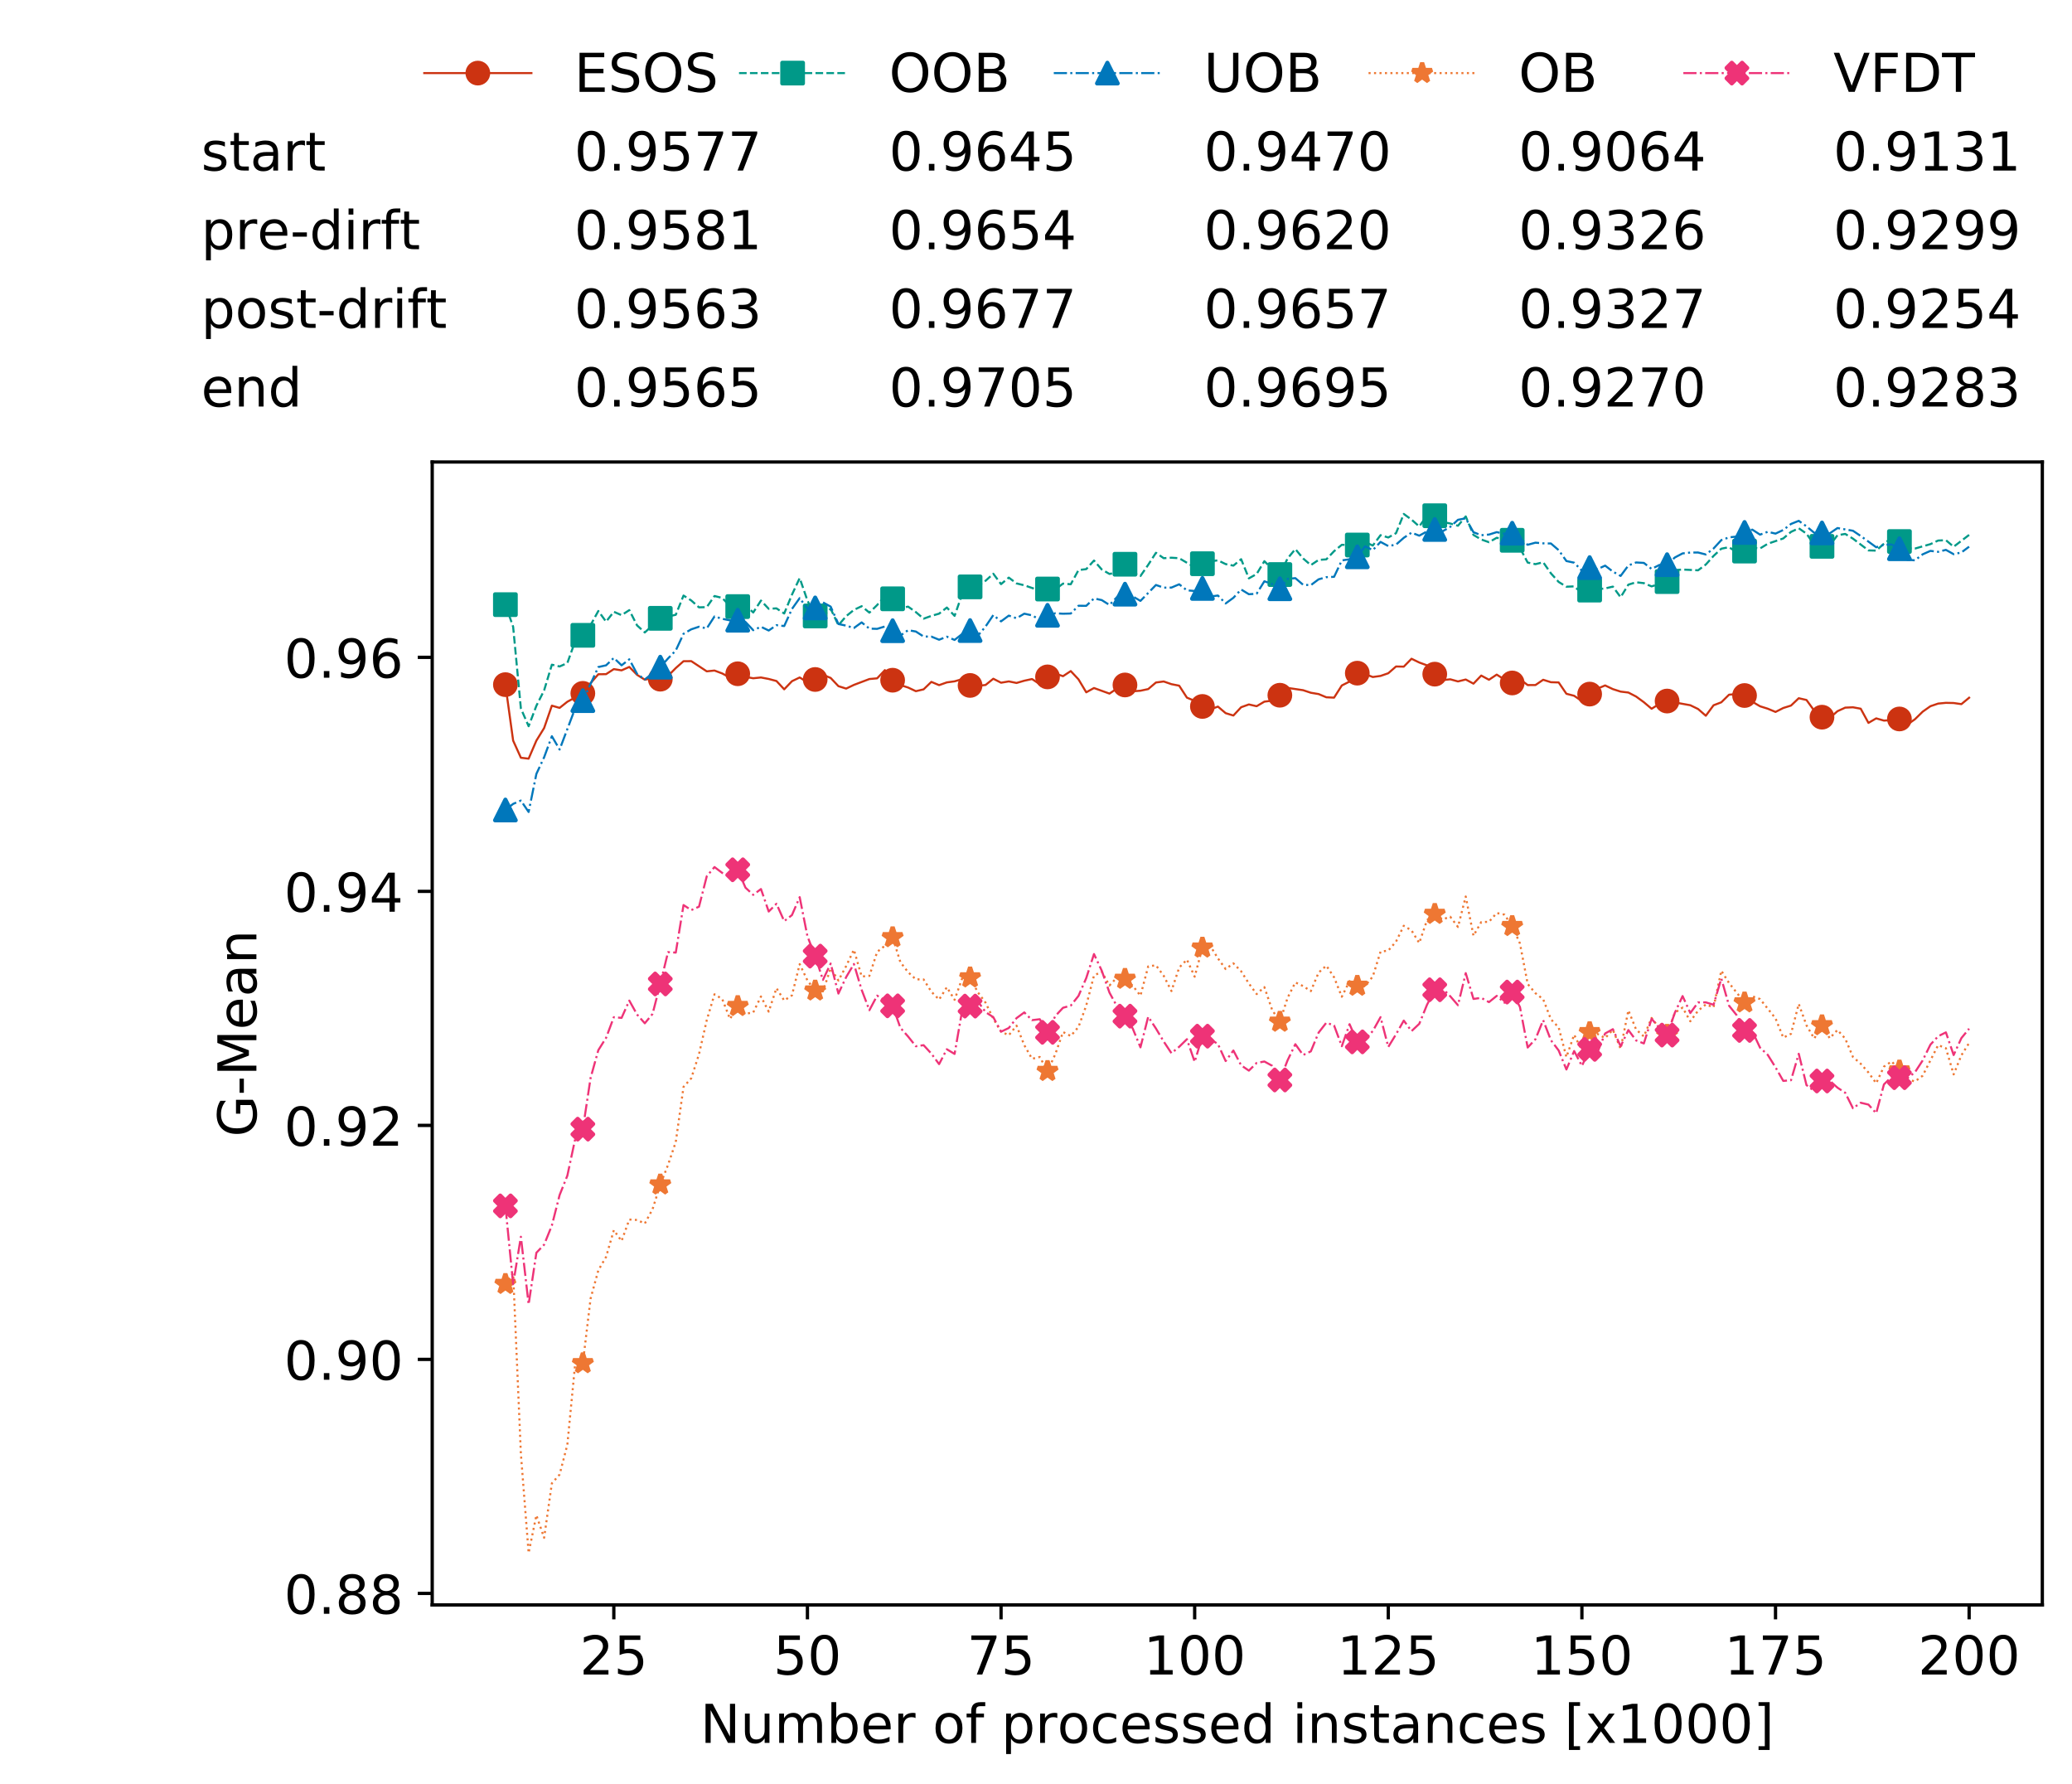<?xml version="1.0" encoding="utf-8" standalone="no"?>
<!DOCTYPE svg PUBLIC "-//W3C//DTD SVG 1.1//EN"
  "http://www.w3.org/Graphics/SVG/1.1/DTD/svg11.dtd">
<!-- Created with matplotlib (https://matplotlib.org/) -->
<svg height="432.615pt" version="1.1" viewBox="0 0 502.65 432.615" width="502.65pt" xmlns="http://www.w3.org/2000/svg" xmlns:xlink="http://www.w3.org/1999/xlink">
 <defs>
  <style type="text/css">
*{stroke-linecap:butt;stroke-linejoin:round;white-space:pre;}
  </style>
 </defs>
 <g id="figure_1">
  <g id="patch_1">
   <path d="M 0 432.615 
L 502.65 432.615 
L 502.65 0 
L 0 0 
z
" style="fill:#ffffff;"/>
  </g>
  <g id="axes_1">
   <g id="patch_2">
    <path d="M 104.85 389.252 
L 495.45 389.252 
L 495.45 112.052 
L 104.85 112.052 
z
" style="fill:#ffffff;"/>
   </g>
   <g id="matplotlib.axis_1">
    <g id="xtick_1">
     <g id="line2d_1">
      <defs>
       <path d="M 0 0 
L 0 3.5 
" id="m1f556ccc15" style="stroke:#000000;stroke-width:0.8;"/>
      </defs>
      <g>
       <use style="stroke:#000000;stroke-width:0.8;" x="148.908" xlink:href="#m1f556ccc15" y="389.252"/>
      </g>
     </g>
     <g id="text_1">
      <!-- 25 -->
      <defs>
       <path d="M 19.188 8.297 
L 53.609 8.297 
L 53.609 0 
L 7.328 0 
L 7.328 8.297 
Q 12.938 14.109 22.625 23.891 
Q 32.328 33.688 34.812 36.531 
Q 39.547 41.844 41.422 45.531 
Q 43.312 49.219 43.312 52.781 
Q 43.312 58.594 39.234 62.25 
Q 35.156 65.922 28.609 65.922 
Q 23.969 65.922 18.812 64.312 
Q 13.672 62.703 7.812 59.422 
L 7.812 69.391 
Q 13.766 71.781 18.938 73 
Q 24.125 74.219 28.422 74.219 
Q 39.75 74.219 46.484 68.547 
Q 53.219 62.891 53.219 53.422 
Q 53.219 48.922 51.531 44.891 
Q 49.859 40.875 45.406 35.406 
Q 44.188 33.984 37.641 27.219 
Q 31.109 20.453 19.188 8.297 
z
" id="DejaVuSans-50"/>
       <path d="M 10.797 72.906 
L 49.516 72.906 
L 49.516 64.594 
L 19.828 64.594 
L 19.828 46.734 
Q 21.969 47.469 24.109 47.828 
Q 26.266 48.188 28.422 48.188 
Q 40.625 48.188 47.75 41.5 
Q 54.891 34.812 54.891 23.391 
Q 54.891 11.625 47.562 5.094 
Q 40.234 -1.422 26.906 -1.422 
Q 22.312 -1.422 17.547 -0.641 
Q 12.797 0.141 7.719 1.703 
L 7.719 11.625 
Q 12.109 9.234 16.797 8.062 
Q 21.484 6.891 26.703 6.891 
Q 35.156 6.891 40.078 11.328 
Q 45.016 15.766 45.016 23.391 
Q 45.016 31 40.078 35.438 
Q 35.156 39.891 26.703 39.891 
Q 22.75 39.891 18.812 39.016 
Q 14.891 38.141 10.797 36.281 
z
" id="DejaVuSans-53"/>
      </defs>
      <g transform="translate(140.636 406.13)scale(0.13 -0.13)">
       <use xlink:href="#DejaVuSans-50"/>
       <use x="63.623" xlink:href="#DejaVuSans-53"/>
      </g>
     </g>
    </g>
    <g id="xtick_2">
     <g id="line2d_2">
      <g>
       <use style="stroke:#000000;stroke-width:0.8;" x="195.877" xlink:href="#m1f556ccc15" y="389.252"/>
      </g>
     </g>
     <g id="text_2">
      <!-- 50 -->
      <defs>
       <path d="M 31.781 66.406 
Q 24.172 66.406 20.328 58.906 
Q 16.5 51.422 16.5 36.375 
Q 16.5 21.391 20.328 13.891 
Q 24.172 6.391 31.781 6.391 
Q 39.453 6.391 43.281 13.891 
Q 47.125 21.391 47.125 36.375 
Q 47.125 51.422 43.281 58.906 
Q 39.453 66.406 31.781 66.406 
z
M 31.781 74.219 
Q 44.047 74.219 50.516 64.516 
Q 56.984 54.828 56.984 36.375 
Q 56.984 17.969 50.516 8.266 
Q 44.047 -1.422 31.781 -1.422 
Q 19.531 -1.422 13.062 8.266 
Q 6.594 17.969 6.594 36.375 
Q 6.594 54.828 13.062 64.516 
Q 19.531 74.219 31.781 74.219 
z
" id="DejaVuSans-48"/>
      </defs>
      <g transform="translate(187.606 406.13)scale(0.13 -0.13)">
       <use xlink:href="#DejaVuSans-53"/>
       <use x="63.623" xlink:href="#DejaVuSans-48"/>
      </g>
     </g>
    </g>
    <g id="xtick_3">
     <g id="line2d_3">
      <g>
       <use style="stroke:#000000;stroke-width:0.8;" x="242.847" xlink:href="#m1f556ccc15" y="389.252"/>
      </g>
     </g>
     <g id="text_3">
      <!-- 75 -->
      <defs>
       <path d="M 8.203 72.906 
L 55.078 72.906 
L 55.078 68.703 
L 28.609 0 
L 18.312 0 
L 43.219 64.594 
L 8.203 64.594 
z
" id="DejaVuSans-55"/>
      </defs>
      <g transform="translate(234.576 406.13)scale(0.13 -0.13)">
       <use xlink:href="#DejaVuSans-55"/>
       <use x="63.623" xlink:href="#DejaVuSans-53"/>
      </g>
     </g>
    </g>
    <g id="xtick_4">
     <g id="line2d_4">
      <g>
       <use style="stroke:#000000;stroke-width:0.8;" x="289.817" xlink:href="#m1f556ccc15" y="389.252"/>
      </g>
     </g>
     <g id="text_4">
      <!-- 100 -->
      <defs>
       <path d="M 12.406 8.297 
L 28.516 8.297 
L 28.516 63.922 
L 10.984 60.406 
L 10.984 69.391 
L 28.422 72.906 
L 38.281 72.906 
L 38.281 8.297 
L 54.391 8.297 
L 54.391 0 
L 12.406 0 
z
" id="DejaVuSans-49"/>
      </defs>
      <g transform="translate(277.41 406.13)scale(0.13 -0.13)">
       <use xlink:href="#DejaVuSans-49"/>
       <use x="63.623" xlink:href="#DejaVuSans-48"/>
       <use x="127.246" xlink:href="#DejaVuSans-48"/>
      </g>
     </g>
    </g>
    <g id="xtick_5">
     <g id="line2d_5">
      <g>
       <use style="stroke:#000000;stroke-width:0.8;" x="336.786" xlink:href="#m1f556ccc15" y="389.252"/>
      </g>
     </g>
     <g id="text_5">
      <!-- 125 -->
      <g transform="translate(324.379 406.13)scale(0.13 -0.13)">
       <use xlink:href="#DejaVuSans-49"/>
       <use x="63.623" xlink:href="#DejaVuSans-50"/>
       <use x="127.246" xlink:href="#DejaVuSans-53"/>
      </g>
     </g>
    </g>
    <g id="xtick_6">
     <g id="line2d_6">
      <g>
       <use style="stroke:#000000;stroke-width:0.8;" x="383.756" xlink:href="#m1f556ccc15" y="389.252"/>
      </g>
     </g>
     <g id="text_6">
      <!-- 150 -->
      <g transform="translate(371.349 406.13)scale(0.13 -0.13)">
       <use xlink:href="#DejaVuSans-49"/>
       <use x="63.623" xlink:href="#DejaVuSans-53"/>
       <use x="127.246" xlink:href="#DejaVuSans-48"/>
      </g>
     </g>
    </g>
    <g id="xtick_7">
     <g id="line2d_7">
      <g>
       <use style="stroke:#000000;stroke-width:0.8;" x="430.726" xlink:href="#m1f556ccc15" y="389.252"/>
      </g>
     </g>
     <g id="text_7">
      <!-- 175 -->
      <g transform="translate(418.319 406.13)scale(0.13 -0.13)">
       <use xlink:href="#DejaVuSans-49"/>
       <use x="63.623" xlink:href="#DejaVuSans-55"/>
       <use x="127.246" xlink:href="#DejaVuSans-53"/>
      </g>
     </g>
    </g>
    <g id="xtick_8">
     <g id="line2d_8">
      <g>
       <use style="stroke:#000000;stroke-width:0.8;" x="477.695" xlink:href="#m1f556ccc15" y="389.252"/>
      </g>
     </g>
     <g id="text_8">
      <!-- 200 -->
      <g transform="translate(465.289 406.13)scale(0.13 -0.13)">
       <use xlink:href="#DejaVuSans-50"/>
       <use x="63.623" xlink:href="#DejaVuSans-48"/>
       <use x="127.246" xlink:href="#DejaVuSans-48"/>
      </g>
     </g>
    </g>
    <g id="text_9">
     <!-- Number of processed instances [x1000] -->
     <defs>
      <path d="M 9.812 72.906 
L 23.094 72.906 
L 55.422 11.922 
L 55.422 72.906 
L 64.984 72.906 
L 64.984 0 
L 51.703 0 
L 19.391 60.984 
L 19.391 0 
L 9.812 0 
z
" id="DejaVuSans-78"/>
      <path d="M 8.5 21.578 
L 8.5 54.688 
L 17.484 54.688 
L 17.484 21.922 
Q 17.484 14.156 20.5 10.266 
Q 23.531 6.391 29.594 6.391 
Q 36.859 6.391 41.078 11.031 
Q 45.312 15.672 45.312 23.688 
L 45.312 54.688 
L 54.297 54.688 
L 54.297 0 
L 45.312 0 
L 45.312 8.406 
Q 42.047 3.422 37.719 1 
Q 33.406 -1.422 27.688 -1.422 
Q 18.266 -1.422 13.375 4.438 
Q 8.5 10.297 8.5 21.578 
z
M 31.109 56 
z
" id="DejaVuSans-117"/>
      <path d="M 52 44.188 
Q 55.375 50.25 60.062 53.125 
Q 64.75 56 71.094 56 
Q 79.641 56 84.281 50.016 
Q 88.922 44.047 88.922 33.016 
L 88.922 0 
L 79.891 0 
L 79.891 32.719 
Q 79.891 40.578 77.094 44.375 
Q 74.312 48.188 68.609 48.188 
Q 61.625 48.188 57.562 43.547 
Q 53.516 38.922 53.516 30.906 
L 53.516 0 
L 44.484 0 
L 44.484 32.719 
Q 44.484 40.625 41.703 44.406 
Q 38.922 48.188 33.109 48.188 
Q 26.219 48.188 22.156 43.531 
Q 18.109 38.875 18.109 30.906 
L 18.109 0 
L 9.078 0 
L 9.078 54.688 
L 18.109 54.688 
L 18.109 46.188 
Q 21.188 51.219 25.484 53.609 
Q 29.781 56 35.688 56 
Q 41.656 56 45.828 52.969 
Q 50 49.953 52 44.188 
z
" id="DejaVuSans-109"/>
      <path d="M 48.688 27.297 
Q 48.688 37.203 44.609 42.844 
Q 40.531 48.484 33.406 48.484 
Q 26.266 48.484 22.188 42.844 
Q 18.109 37.203 18.109 27.297 
Q 18.109 17.391 22.188 11.75 
Q 26.266 6.109 33.406 6.109 
Q 40.531 6.109 44.609 11.75 
Q 48.688 17.391 48.688 27.297 
z
M 18.109 46.391 
Q 20.953 51.266 25.266 53.625 
Q 29.594 56 35.594 56 
Q 45.562 56 51.781 48.094 
Q 58.016 40.188 58.016 27.297 
Q 58.016 14.406 51.781 6.484 
Q 45.562 -1.422 35.594 -1.422 
Q 29.594 -1.422 25.266 0.953 
Q 20.953 3.328 18.109 8.203 
L 18.109 0 
L 9.078 0 
L 9.078 75.984 
L 18.109 75.984 
z
" id="DejaVuSans-98"/>
      <path d="M 56.203 29.594 
L 56.203 25.203 
L 14.891 25.203 
Q 15.484 15.922 20.484 11.062 
Q 25.484 6.203 34.422 6.203 
Q 39.594 6.203 44.453 7.469 
Q 49.312 8.734 54.109 11.281 
L 54.109 2.781 
Q 49.266 0.734 44.188 -0.344 
Q 39.109 -1.422 33.891 -1.422 
Q 20.797 -1.422 13.156 6.188 
Q 5.516 13.812 5.516 26.812 
Q 5.516 40.234 12.766 48.109 
Q 20.016 56 32.328 56 
Q 43.359 56 49.781 48.891 
Q 56.203 41.797 56.203 29.594 
z
M 47.219 32.234 
Q 47.125 39.594 43.094 43.984 
Q 39.062 48.391 32.422 48.391 
Q 24.906 48.391 20.391 44.141 
Q 15.875 39.891 15.188 32.172 
z
" id="DejaVuSans-101"/>
      <path d="M 41.109 46.297 
Q 39.594 47.172 37.812 47.578 
Q 36.031 48 33.891 48 
Q 26.266 48 22.188 43.047 
Q 18.109 38.094 18.109 28.812 
L 18.109 0 
L 9.078 0 
L 9.078 54.688 
L 18.109 54.688 
L 18.109 46.188 
Q 20.953 51.172 25.484 53.578 
Q 30.031 56 36.531 56 
Q 37.453 56 38.578 55.875 
Q 39.703 55.766 41.062 55.516 
z
" id="DejaVuSans-114"/>
      <path id="DejaVuSans-32"/>
      <path d="M 30.609 48.391 
Q 23.391 48.391 19.188 42.75 
Q 14.984 37.109 14.984 27.297 
Q 14.984 17.484 19.156 11.844 
Q 23.344 6.203 30.609 6.203 
Q 37.797 6.203 41.984 11.859 
Q 46.188 17.531 46.188 27.297 
Q 46.188 37.016 41.984 42.703 
Q 37.797 48.391 30.609 48.391 
z
M 30.609 56 
Q 42.328 56 49.016 48.375 
Q 55.719 40.766 55.719 27.297 
Q 55.719 13.875 49.016 6.219 
Q 42.328 -1.422 30.609 -1.422 
Q 18.844 -1.422 12.172 6.219 
Q 5.516 13.875 5.516 27.297 
Q 5.516 40.766 12.172 48.375 
Q 18.844 56 30.609 56 
z
" id="DejaVuSans-111"/>
      <path d="M 37.109 75.984 
L 37.109 68.5 
L 28.516 68.5 
Q 23.688 68.5 21.797 66.547 
Q 19.922 64.594 19.922 59.516 
L 19.922 54.688 
L 34.719 54.688 
L 34.719 47.703 
L 19.922 47.703 
L 19.922 0 
L 10.891 0 
L 10.891 47.703 
L 2.297 47.703 
L 2.297 54.688 
L 10.891 54.688 
L 10.891 58.5 
Q 10.891 67.625 15.141 71.797 
Q 19.391 75.984 28.609 75.984 
z
" id="DejaVuSans-102"/>
      <path d="M 18.109 8.203 
L 18.109 -20.797 
L 9.078 -20.797 
L 9.078 54.688 
L 18.109 54.688 
L 18.109 46.391 
Q 20.953 51.266 25.266 53.625 
Q 29.594 56 35.594 56 
Q 45.562 56 51.781 48.094 
Q 58.016 40.188 58.016 27.297 
Q 58.016 14.406 51.781 6.484 
Q 45.562 -1.422 35.594 -1.422 
Q 29.594 -1.422 25.266 0.953 
Q 20.953 3.328 18.109 8.203 
z
M 48.688 27.297 
Q 48.688 37.203 44.609 42.844 
Q 40.531 48.484 33.406 48.484 
Q 26.266 48.484 22.188 42.844 
Q 18.109 37.203 18.109 27.297 
Q 18.109 17.391 22.188 11.75 
Q 26.266 6.109 33.406 6.109 
Q 40.531 6.109 44.609 11.75 
Q 48.688 17.391 48.688 27.297 
z
" id="DejaVuSans-112"/>
      <path d="M 48.781 52.594 
L 48.781 44.188 
Q 44.969 46.297 41.141 47.344 
Q 37.312 48.391 33.406 48.391 
Q 24.656 48.391 19.812 42.844 
Q 14.984 37.312 14.984 27.297 
Q 14.984 17.281 19.812 11.734 
Q 24.656 6.203 33.406 6.203 
Q 37.312 6.203 41.141 7.25 
Q 44.969 8.297 48.781 10.406 
L 48.781 2.094 
Q 45.016 0.344 40.984 -0.531 
Q 36.969 -1.422 32.422 -1.422 
Q 20.062 -1.422 12.781 6.344 
Q 5.516 14.109 5.516 27.297 
Q 5.516 40.672 12.859 48.328 
Q 20.219 56 33.016 56 
Q 37.156 56 41.109 55.141 
Q 45.062 54.297 48.781 52.594 
z
" id="DejaVuSans-99"/>
      <path d="M 44.281 53.078 
L 44.281 44.578 
Q 40.484 46.531 36.375 47.5 
Q 32.281 48.484 27.875 48.484 
Q 21.188 48.484 17.844 46.438 
Q 14.5 44.391 14.5 40.281 
Q 14.5 37.156 16.891 35.375 
Q 19.281 33.594 26.516 31.984 
L 29.594 31.297 
Q 39.156 29.25 43.188 25.516 
Q 47.219 21.781 47.219 15.094 
Q 47.219 7.469 41.188 3.016 
Q 35.156 -1.422 24.609 -1.422 
Q 20.219 -1.422 15.453 -0.562 
Q 10.688 0.297 5.422 2 
L 5.422 11.281 
Q 10.406 8.688 15.234 7.391 
Q 20.062 6.109 24.812 6.109 
Q 31.156 6.109 34.562 8.281 
Q 37.984 10.453 37.984 14.406 
Q 37.984 18.062 35.516 20.016 
Q 33.062 21.969 24.703 23.781 
L 21.578 24.516 
Q 13.234 26.266 9.516 29.906 
Q 5.812 33.547 5.812 39.891 
Q 5.812 47.609 11.281 51.797 
Q 16.75 56 26.812 56 
Q 31.781 56 36.172 55.266 
Q 40.578 54.547 44.281 53.078 
z
" id="DejaVuSans-115"/>
      <path d="M 45.406 46.391 
L 45.406 75.984 
L 54.391 75.984 
L 54.391 0 
L 45.406 0 
L 45.406 8.203 
Q 42.578 3.328 38.25 0.953 
Q 33.938 -1.422 27.875 -1.422 
Q 17.969 -1.422 11.734 6.484 
Q 5.516 14.406 5.516 27.297 
Q 5.516 40.188 11.734 48.094 
Q 17.969 56 27.875 56 
Q 33.938 56 38.25 53.625 
Q 42.578 51.266 45.406 46.391 
z
M 14.797 27.297 
Q 14.797 17.391 18.875 11.75 
Q 22.953 6.109 30.078 6.109 
Q 37.203 6.109 41.297 11.75 
Q 45.406 17.391 45.406 27.297 
Q 45.406 37.203 41.297 42.844 
Q 37.203 48.484 30.078 48.484 
Q 22.953 48.484 18.875 42.844 
Q 14.797 37.203 14.797 27.297 
z
" id="DejaVuSans-100"/>
      <path d="M 9.422 54.688 
L 18.406 54.688 
L 18.406 0 
L 9.422 0 
z
M 9.422 75.984 
L 18.406 75.984 
L 18.406 64.594 
L 9.422 64.594 
z
" id="DejaVuSans-105"/>
      <path d="M 54.891 33.016 
L 54.891 0 
L 45.906 0 
L 45.906 32.719 
Q 45.906 40.484 42.875 44.328 
Q 39.844 48.188 33.797 48.188 
Q 26.516 48.188 22.312 43.547 
Q 18.109 38.922 18.109 30.906 
L 18.109 0 
L 9.078 0 
L 9.078 54.688 
L 18.109 54.688 
L 18.109 46.188 
Q 21.344 51.125 25.703 53.562 
Q 30.078 56 35.797 56 
Q 45.219 56 50.047 50.172 
Q 54.891 44.344 54.891 33.016 
z
" id="DejaVuSans-110"/>
      <path d="M 18.312 70.219 
L 18.312 54.688 
L 36.812 54.688 
L 36.812 47.703 
L 18.312 47.703 
L 18.312 18.016 
Q 18.312 11.328 20.141 9.422 
Q 21.969 7.516 27.594 7.516 
L 36.812 7.516 
L 36.812 0 
L 27.594 0 
Q 17.188 0 13.234 3.875 
Q 9.281 7.766 9.281 18.016 
L 9.281 47.703 
L 2.688 47.703 
L 2.688 54.688 
L 9.281 54.688 
L 9.281 70.219 
z
" id="DejaVuSans-116"/>
      <path d="M 34.281 27.484 
Q 23.391 27.484 19.188 25 
Q 14.984 22.516 14.984 16.5 
Q 14.984 11.719 18.141 8.906 
Q 21.297 6.109 26.703 6.109 
Q 34.188 6.109 38.703 11.406 
Q 43.219 16.703 43.219 25.484 
L 43.219 27.484 
z
M 52.203 31.203 
L 52.203 0 
L 43.219 0 
L 43.219 8.297 
Q 40.141 3.328 35.547 0.953 
Q 30.953 -1.422 24.312 -1.422 
Q 15.922 -1.422 10.953 3.297 
Q 6 8.016 6 15.922 
Q 6 25.141 12.172 29.828 
Q 18.359 34.516 30.609 34.516 
L 43.219 34.516 
L 43.219 35.406 
Q 43.219 41.609 39.141 45 
Q 35.062 48.391 27.688 48.391 
Q 23 48.391 18.547 47.266 
Q 14.109 46.141 10.016 43.891 
L 10.016 52.203 
Q 14.938 54.109 19.578 55.047 
Q 24.219 56 28.609 56 
Q 40.484 56 46.344 49.844 
Q 52.203 43.703 52.203 31.203 
z
" id="DejaVuSans-97"/>
      <path d="M 8.594 75.984 
L 29.297 75.984 
L 29.297 69 
L 17.578 69 
L 17.578 -6.203 
L 29.297 -6.203 
L 29.297 -13.188 
L 8.594 -13.188 
z
" id="DejaVuSans-91"/>
      <path d="M 54.891 54.688 
L 35.109 28.078 
L 55.906 0 
L 45.312 0 
L 29.391 21.484 
L 13.484 0 
L 2.875 0 
L 24.125 28.609 
L 4.688 54.688 
L 15.281 54.688 
L 29.781 35.203 
L 44.281 54.688 
z
" id="DejaVuSans-120"/>
      <path d="M 30.422 75.984 
L 30.422 -13.188 
L 9.719 -13.188 
L 9.719 -6.203 
L 21.391 -6.203 
L 21.391 69 
L 9.719 69 
L 9.719 75.984 
z
" id="DejaVuSans-93"/>
     </defs>
     <g transform="translate(169.881 422.711)scale(0.13 -0.13)">
      <use xlink:href="#DejaVuSans-78"/>
      <use x="74.805" xlink:href="#DejaVuSans-117"/>
      <use x="138.184" xlink:href="#DejaVuSans-109"/>
      <use x="235.596" xlink:href="#DejaVuSans-98"/>
      <use x="299.072" xlink:href="#DejaVuSans-101"/>
      <use x="360.596" xlink:href="#DejaVuSans-114"/>
      <use x="401.709" xlink:href="#DejaVuSans-32"/>
      <use x="433.496" xlink:href="#DejaVuSans-111"/>
      <use x="494.678" xlink:href="#DejaVuSans-102"/>
      <use x="529.883" xlink:href="#DejaVuSans-32"/>
      <use x="561.67" xlink:href="#DejaVuSans-112"/>
      <use x="625.146" xlink:href="#DejaVuSans-114"/>
      <use x="666.229" xlink:href="#DejaVuSans-111"/>
      <use x="727.41" xlink:href="#DejaVuSans-99"/>
      <use x="782.391" xlink:href="#DejaVuSans-101"/>
      <use x="843.914" xlink:href="#DejaVuSans-115"/>
      <use x="896.014" xlink:href="#DejaVuSans-115"/>
      <use x="948.113" xlink:href="#DejaVuSans-101"/>
      <use x="1009.637" xlink:href="#DejaVuSans-100"/>
      <use x="1073.113" xlink:href="#DejaVuSans-32"/>
      <use x="1104.9" xlink:href="#DejaVuSans-105"/>
      <use x="1132.684" xlink:href="#DejaVuSans-110"/>
      <use x="1196.062" xlink:href="#DejaVuSans-115"/>
      <use x="1248.162" xlink:href="#DejaVuSans-116"/>
      <use x="1287.371" xlink:href="#DejaVuSans-97"/>
      <use x="1348.65" xlink:href="#DejaVuSans-110"/>
      <use x="1412.029" xlink:href="#DejaVuSans-99"/>
      <use x="1467.01" xlink:href="#DejaVuSans-101"/>
      <use x="1528.533" xlink:href="#DejaVuSans-115"/>
      <use x="1580.633" xlink:href="#DejaVuSans-32"/>
      <use x="1612.42" xlink:href="#DejaVuSans-91"/>
      <use x="1651.434" xlink:href="#DejaVuSans-120"/>
      <use x="1710.613" xlink:href="#DejaVuSans-49"/>
      <use x="1774.236" xlink:href="#DejaVuSans-48"/>
      <use x="1837.859" xlink:href="#DejaVuSans-48"/>
      <use x="1901.482" xlink:href="#DejaVuSans-48"/>
      <use x="1965.105" xlink:href="#DejaVuSans-93"/>
     </g>
    </g>
   </g>
   <g id="matplotlib.axis_2">
    <g id="ytick_1">
     <g id="line2d_9">
      <defs>
       <path d="M 0 0 
L -3.5 0 
" id="m331a68ece5" style="stroke:#000000;stroke-width:0.8;"/>
      </defs>
      <g>
       <use style="stroke:#000000;stroke-width:0.8;" x="104.85" xlink:href="#m331a68ece5" y="386.457"/>
      </g>
     </g>
     <g id="text_10">
      <!-- 0.88 -->
      <defs>
       <path d="M 10.688 12.406 
L 21 12.406 
L 21 0 
L 10.688 0 
z
" id="DejaVuSans-46"/>
       <path d="M 31.781 34.625 
Q 24.75 34.625 20.719 30.859 
Q 16.703 27.094 16.703 20.516 
Q 16.703 13.922 20.719 10.156 
Q 24.75 6.391 31.781 6.391 
Q 38.812 6.391 42.859 10.172 
Q 46.922 13.969 46.922 20.516 
Q 46.922 27.094 42.891 30.859 
Q 38.875 34.625 31.781 34.625 
z
M 21.922 38.812 
Q 15.578 40.375 12.031 44.719 
Q 8.5 49.078 8.5 55.328 
Q 8.5 64.062 14.719 69.141 
Q 20.953 74.219 31.781 74.219 
Q 42.672 74.219 48.875 69.141 
Q 55.078 64.062 55.078 55.328 
Q 55.078 49.078 51.531 44.719 
Q 48 40.375 41.703 38.812 
Q 48.828 37.156 52.797 32.312 
Q 56.781 27.484 56.781 20.516 
Q 56.781 9.906 50.312 4.234 
Q 43.844 -1.422 31.781 -1.422 
Q 19.734 -1.422 13.25 4.234 
Q 6.781 9.906 6.781 20.516 
Q 6.781 27.484 10.781 32.312 
Q 14.797 37.156 21.922 38.812 
z
M 18.312 54.391 
Q 18.312 48.734 21.844 45.562 
Q 25.391 42.391 31.781 42.391 
Q 38.141 42.391 41.719 45.562 
Q 45.312 48.734 45.312 54.391 
Q 45.312 60.062 41.719 63.234 
Q 38.141 66.406 31.781 66.406 
Q 25.391 66.406 21.844 63.234 
Q 18.312 60.062 18.312 54.391 
z
" id="DejaVuSans-56"/>
      </defs>
      <g transform="translate(68.905 391.396)scale(0.13 -0.13)">
       <use xlink:href="#DejaVuSans-48"/>
       <use x="63.623" xlink:href="#DejaVuSans-46"/>
       <use x="95.41" xlink:href="#DejaVuSans-56"/>
       <use x="159.033" xlink:href="#DejaVuSans-56"/>
      </g>
     </g>
    </g>
    <g id="ytick_2">
     <g id="line2d_10">
      <g>
       <use style="stroke:#000000;stroke-width:0.8;" x="104.85" xlink:href="#m331a68ece5" y="329.701"/>
      </g>
     </g>
     <g id="text_11">
      <!-- 0.90 -->
      <defs>
       <path d="M 10.984 1.516 
L 10.984 10.5 
Q 14.703 8.734 18.5 7.812 
Q 22.312 6.891 25.984 6.891 
Q 35.75 6.891 40.891 13.453 
Q 46.047 20.016 46.781 33.406 
Q 43.953 29.203 39.594 26.953 
Q 35.25 24.703 29.984 24.703 
Q 19.047 24.703 12.672 31.312 
Q 6.297 37.938 6.297 49.422 
Q 6.297 60.641 12.938 67.422 
Q 19.578 74.219 30.609 74.219 
Q 43.266 74.219 49.922 64.516 
Q 56.594 54.828 56.594 36.375 
Q 56.594 19.141 48.406 8.859 
Q 40.234 -1.422 26.422 -1.422 
Q 22.703 -1.422 18.891 -0.688 
Q 15.094 0.047 10.984 1.516 
z
M 30.609 32.422 
Q 37.25 32.422 41.125 36.953 
Q 45.016 41.5 45.016 49.422 
Q 45.016 57.281 41.125 61.844 
Q 37.25 66.406 30.609 66.406 
Q 23.969 66.406 20.094 61.844 
Q 16.219 57.281 16.219 49.422 
Q 16.219 41.5 20.094 36.953 
Q 23.969 32.422 30.609 32.422 
z
" id="DejaVuSans-57"/>
      </defs>
      <g transform="translate(68.905 334.64)scale(0.13 -0.13)">
       <use xlink:href="#DejaVuSans-48"/>
       <use x="63.623" xlink:href="#DejaVuSans-46"/>
       <use x="95.41" xlink:href="#DejaVuSans-57"/>
       <use x="159.033" xlink:href="#DejaVuSans-48"/>
      </g>
     </g>
    </g>
    <g id="ytick_3">
     <g id="line2d_11">
      <g>
       <use style="stroke:#000000;stroke-width:0.8;" x="104.85" xlink:href="#m331a68ece5" y="272.944"/>
      </g>
     </g>
     <g id="text_12">
      <!-- 0.92 -->
      <g transform="translate(68.905 277.883)scale(0.13 -0.13)">
       <use xlink:href="#DejaVuSans-48"/>
       <use x="63.623" xlink:href="#DejaVuSans-46"/>
       <use x="95.41" xlink:href="#DejaVuSans-57"/>
       <use x="159.033" xlink:href="#DejaVuSans-50"/>
      </g>
     </g>
    </g>
    <g id="ytick_4">
     <g id="line2d_12">
      <g>
       <use style="stroke:#000000;stroke-width:0.8;" x="104.85" xlink:href="#m331a68ece5" y="216.187"/>
      </g>
     </g>
     <g id="text_13">
      <!-- 0.94 -->
      <defs>
       <path d="M 37.797 64.312 
L 12.891 25.391 
L 37.797 25.391 
z
M 35.203 72.906 
L 47.609 72.906 
L 47.609 25.391 
L 58.016 25.391 
L 58.016 17.188 
L 47.609 17.188 
L 47.609 0 
L 37.797 0 
L 37.797 17.188 
L 4.891 17.188 
L 4.891 26.703 
z
" id="DejaVuSans-52"/>
      </defs>
      <g transform="translate(68.905 221.126)scale(0.13 -0.13)">
       <use xlink:href="#DejaVuSans-48"/>
       <use x="63.623" xlink:href="#DejaVuSans-46"/>
       <use x="95.41" xlink:href="#DejaVuSans-57"/>
       <use x="159.033" xlink:href="#DejaVuSans-52"/>
      </g>
     </g>
    </g>
    <g id="ytick_5">
     <g id="line2d_13">
      <g>
       <use style="stroke:#000000;stroke-width:0.8;" x="104.85" xlink:href="#m331a68ece5" y="159.431"/>
      </g>
     </g>
     <g id="text_14">
      <!-- 0.96 -->
      <defs>
       <path d="M 33.016 40.375 
Q 26.375 40.375 22.484 35.828 
Q 18.609 31.297 18.609 23.391 
Q 18.609 15.531 22.484 10.953 
Q 26.375 6.391 33.016 6.391 
Q 39.656 6.391 43.531 10.953 
Q 47.406 15.531 47.406 23.391 
Q 47.406 31.297 43.531 35.828 
Q 39.656 40.375 33.016 40.375 
z
M 52.594 71.297 
L 52.594 62.312 
Q 48.875 64.062 45.094 64.984 
Q 41.312 65.922 37.594 65.922 
Q 27.828 65.922 22.672 59.328 
Q 17.531 52.734 16.797 39.406 
Q 19.672 43.656 24.016 45.922 
Q 28.375 48.188 33.594 48.188 
Q 44.578 48.188 50.953 41.516 
Q 57.328 34.859 57.328 23.391 
Q 57.328 12.156 50.688 5.359 
Q 44.047 -1.422 33.016 -1.422 
Q 20.359 -1.422 13.672 8.266 
Q 6.984 17.969 6.984 36.375 
Q 6.984 53.656 15.188 63.938 
Q 23.391 74.219 37.203 74.219 
Q 40.922 74.219 44.703 73.484 
Q 48.484 72.75 52.594 71.297 
z
" id="DejaVuSans-54"/>
      </defs>
      <g transform="translate(68.905 164.37)scale(0.13 -0.13)">
       <use xlink:href="#DejaVuSans-48"/>
       <use x="63.623" xlink:href="#DejaVuSans-46"/>
       <use x="95.41" xlink:href="#DejaVuSans-57"/>
       <use x="159.033" xlink:href="#DejaVuSans-54"/>
      </g>
     </g>
    </g>
    <g id="text_15">
     <!-- G-Mean -->
     <defs>
      <path d="M 59.516 10.406 
L 59.516 29.984 
L 43.406 29.984 
L 43.406 38.094 
L 69.281 38.094 
L 69.281 6.781 
Q 63.578 2.734 56.688 0.656 
Q 49.812 -1.422 42 -1.422 
Q 24.906 -1.422 15.25 8.562 
Q 5.609 18.562 5.609 36.375 
Q 5.609 54.25 15.25 64.234 
Q 24.906 74.219 42 74.219 
Q 49.125 74.219 55.547 72.453 
Q 61.969 70.703 67.391 67.281 
L 67.391 56.781 
Q 61.922 61.422 55.766 63.766 
Q 49.609 66.109 42.828 66.109 
Q 29.438 66.109 22.719 58.641 
Q 16.016 51.172 16.016 36.375 
Q 16.016 21.625 22.719 14.156 
Q 29.438 6.688 42.828 6.688 
Q 48.047 6.688 52.141 7.594 
Q 56.25 8.5 59.516 10.406 
z
" id="DejaVuSans-71"/>
      <path d="M 4.891 31.391 
L 31.203 31.391 
L 31.203 23.391 
L 4.891 23.391 
z
" id="DejaVuSans-45"/>
      <path d="M 9.812 72.906 
L 24.516 72.906 
L 43.109 23.297 
L 61.812 72.906 
L 76.516 72.906 
L 76.516 0 
L 66.891 0 
L 66.891 64.016 
L 48.094 14.016 
L 38.188 14.016 
L 19.391 64.016 
L 19.391 0 
L 9.812 0 
z
" id="DejaVuSans-77"/>
     </defs>
     <g transform="translate(62.201 275.744)rotate(-90)scale(0.13 -0.13)">
      <use xlink:href="#DejaVuSans-71"/>
      <use x="77.49" xlink:href="#DejaVuSans-45"/>
      <use x="113.574" xlink:href="#DejaVuSans-77"/>
      <use x="199.854" xlink:href="#DejaVuSans-101"/>
      <use x="261.377" xlink:href="#DejaVuSans-97"/>
      <use x="322.656" xlink:href="#DejaVuSans-110"/>
     </g>
    </g>
   </g>
   <g id="line2d_14"/>
   <g id="line2d_15"/>
   <g id="line2d_16"/>
   <g id="line2d_17"/>
   <g id="line2d_18"/>
   <g id="line2d_19">
    <path clip-path="url(#p20f0cf3413)" d="M 122.605 166.05 
L 124.483 179.62 
L 126.362 183.778 
L 128.241 184.002 
L 130.12 179.627 
L 131.998 176.578 
L 133.877 171.148 
L 135.756 171.686 
L 137.635 170.194 
L 141.392 168.162 
L 143.271 165.687 
L 145.15 163.532 
L 147.029 163.506 
L 148.908 162.281 
L 150.786 162.584 
L 152.665 161.753 
L 154.544 163.665 
L 156.423 164.853 
L 158.302 164.467 
L 160.18 164.727 
L 162.059 163.937 
L 163.938 162.027 
L 165.817 160.365 
L 167.695 160.348 
L 171.453 162.824 
L 173.332 162.629 
L 175.211 163.339 
L 177.089 164.344 
L 178.968 163.41 
L 180.847 164.167 
L 182.726 164.5 
L 184.605 164.312 
L 186.483 164.671 
L 188.362 165.168 
L 190.241 167.18 
L 192.12 165.215 
L 193.998 164.309 
L 195.877 165.473 
L 197.756 164.798 
L 199.635 163.642 
L 201.514 164.427 
L 203.392 166.416 
L 205.271 167.008 
L 207.15 166.112 
L 210.908 164.688 
L 212.786 164.519 
L 214.665 162.526 
L 216.544 164.974 
L 218.423 166.149 
L 220.302 166.751 
L 222.18 167.635 
L 224.059 167.191 
L 225.938 165.38 
L 227.817 166.169 
L 229.695 165.503 
L 231.574 165.247 
L 233.453 164.702 
L 235.332 166.242 
L 237.211 166.346 
L 239.089 166.13 
L 240.968 164.617 
L 242.847 165.583 
L 244.726 165.264 
L 246.605 165.642 
L 248.483 165.096 
L 250.362 164.689 
L 252.241 165.944 
L 254.12 164.169 
L 255.998 163.345 
L 257.877 163.999 
L 259.756 162.76 
L 261.635 164.766 
L 263.514 167.907 
L 265.392 166.869 
L 269.15 168.223 
L 271.029 166.948 
L 272.908 166.128 
L 274.786 167.663 
L 276.665 167.523 
L 278.544 167.124 
L 280.423 165.528 
L 282.302 165.28 
L 284.18 165.933 
L 286.059 166.302 
L 287.938 169.204 
L 289.817 169.976 
L 291.695 171.338 
L 293.574 172.086 
L 295.453 171.37 
L 297.332 172.964 
L 299.211 173.539 
L 301.089 171.528 
L 302.968 170.852 
L 304.847 171.282 
L 306.726 170.175 
L 308.605 169.93 
L 310.483 168.618 
L 312.362 166.838 
L 316.12 167.395 
L 317.998 168.016 
L 319.877 168.331 
L 321.756 169.115 
L 323.635 169.203 
L 325.514 166.25 
L 327.392 165.304 
L 329.271 163.264 
L 331.15 163.494 
L 333.029 164.196 
L 334.908 163.937 
L 336.786 163.284 
L 338.665 161.645 
L 340.544 161.686 
L 342.423 159.768 
L 344.302 160.68 
L 346.18 161.369 
L 348.059 163.504 
L 349.938 164.952 
L 351.817 164.753 
L 353.695 165.27 
L 355.574 164.803 
L 357.453 165.807 
L 359.332 163.846 
L 361.211 164.865 
L 363.089 163.615 
L 364.968 164.81 
L 366.847 165.641 
L 368.726 164.724 
L 370.605 166.156 
L 372.483 166.149 
L 374.362 164.867 
L 376.241 165.458 
L 378.12 165.515 
L 379.998 168.265 
L 381.877 168.751 
L 383.756 170.045 
L 385.635 168.342 
L 387.514 167.025 
L 389.392 166.243 
L 391.271 167.134 
L 393.15 167.736 
L 395.029 167.965 
L 396.908 168.936 
L 398.786 170.308 
L 400.665 171.897 
L 402.544 170.729 
L 404.423 170.028 
L 410.059 171.043 
L 411.938 171.956 
L 413.817 173.589 
L 415.695 171.052 
L 417.574 170.333 
L 419.453 168.486 
L 421.332 168.325 
L 423.211 168.687 
L 425.089 170.188 
L 426.968 171.294 
L 428.847 171.885 
L 430.726 172.668 
L 432.605 171.715 
L 434.483 171.123 
L 436.362 169.342 
L 438.241 169.769 
L 440.12 172.368 
L 441.998 173.94 
L 443.877 174.131 
L 445.756 172.487 
L 447.635 171.627 
L 449.514 171.541 
L 451.392 171.884 
L 453.271 175.324 
L 455.15 174.228 
L 457.029 174.769 
L 458.908 174.654 
L 460.786 174.373 
L 462.665 175.772 
L 464.544 174.446 
L 466.423 172.605 
L 468.302 171.281 
L 470.18 170.642 
L 472.059 170.463 
L 473.938 170.504 
L 475.817 170.774 
L 477.695 169.225 
L 477.695 169.225 
" style="fill:none;stroke:#cc3311;stroke-linecap:square;stroke-width:0.5;"/>
    <defs>
     <path d="M 0 2.5 
C 0.663 2.5 1.299 2.237 1.768 1.768 
C 2.237 1.299 2.5 0.663 2.5 0 
C 2.5 -0.663 2.237 -1.299 1.768 -1.768 
C 1.299 -2.237 0.663 -2.5 0 -2.5 
C -0.663 -2.5 -1.299 -2.237 -1.768 -1.768 
C -2.237 -1.299 -2.5 -0.663 -2.5 0 
C -2.5 0.663 -2.237 1.299 -1.768 1.768 
C -1.299 2.237 -0.663 2.5 0 2.5 
z
" id="med4033479f" style="stroke:#cc3311;"/>
    </defs>
    <g clip-path="url(#p20f0cf3413)">
     <use style="fill:#cc3311;stroke:#cc3311;" x="122.605" xlink:href="#med4033479f" y="166.05"/>
     <use style="fill:#cc3311;stroke:#cc3311;" x="141.392" xlink:href="#med4033479f" y="168.162"/>
     <use style="fill:#cc3311;stroke:#cc3311;" x="160.18" xlink:href="#med4033479f" y="164.727"/>
     <use style="fill:#cc3311;stroke:#cc3311;" x="178.968" xlink:href="#med4033479f" y="163.41"/>
     <use style="fill:#cc3311;stroke:#cc3311;" x="197.756" xlink:href="#med4033479f" y="164.798"/>
     <use style="fill:#cc3311;stroke:#cc3311;" x="216.544" xlink:href="#med4033479f" y="164.974"/>
     <use style="fill:#cc3311;stroke:#cc3311;" x="235.332" xlink:href="#med4033479f" y="166.242"/>
     <use style="fill:#cc3311;stroke:#cc3311;" x="254.12" xlink:href="#med4033479f" y="164.169"/>
     <use style="fill:#cc3311;stroke:#cc3311;" x="272.908" xlink:href="#med4033479f" y="166.128"/>
     <use style="fill:#cc3311;stroke:#cc3311;" x="291.695" xlink:href="#med4033479f" y="171.338"/>
     <use style="fill:#cc3311;stroke:#cc3311;" x="310.483" xlink:href="#med4033479f" y="168.618"/>
     <use style="fill:#cc3311;stroke:#cc3311;" x="329.271" xlink:href="#med4033479f" y="163.264"/>
     <use style="fill:#cc3311;stroke:#cc3311;" x="348.059" xlink:href="#med4033479f" y="163.504"/>
     <use style="fill:#cc3311;stroke:#cc3311;" x="366.847" xlink:href="#med4033479f" y="165.641"/>
     <use style="fill:#cc3311;stroke:#cc3311;" x="385.635" xlink:href="#med4033479f" y="168.342"/>
     <use style="fill:#cc3311;stroke:#cc3311;" x="404.423" xlink:href="#med4033479f" y="170.028"/>
     <use style="fill:#cc3311;stroke:#cc3311;" x="423.211" xlink:href="#med4033479f" y="168.687"/>
     <use style="fill:#cc3311;stroke:#cc3311;" x="441.998" xlink:href="#med4033479f" y="173.94"/>
     <use style="fill:#cc3311;stroke:#cc3311;" x="460.786" xlink:href="#med4033479f" y="174.373"/>
    </g>
   </g>
   <g id="line2d_20"/>
   <g id="line2d_21"/>
   <g id="line2d_22"/>
   <g id="line2d_23"/>
   <g id="line2d_24">
    <path clip-path="url(#p20f0cf3413)" d="M 122.605 146.646 
L 124.483 152.019 
L 126.362 171.825 
L 128.241 176.136 
L 130.12 171.173 
L 131.998 167.441 
L 133.877 161.21 
L 135.756 161.642 
L 137.635 160.813 
L 139.514 155.547 
L 141.392 154.086 
L 143.271 151.595 
L 145.15 148.186 
L 147.029 150.772 
L 148.908 148.377 
L 150.786 149.195 
L 152.665 147.976 
L 154.544 151.678 
L 156.423 153.391 
L 160.18 149.96 
L 163.938 149.104 
L 165.817 144.442 
L 167.695 145.637 
L 169.574 147.305 
L 171.453 147.247 
L 173.332 144.557 
L 175.211 145.017 
L 177.089 147.028 
L 178.968 147.124 
L 180.847 146.774 
L 182.726 148.55 
L 184.605 145.66 
L 186.483 147.658 
L 188.362 147.547 
L 190.241 148.795 
L 192.12 144.227 
L 193.998 140.198 
L 195.877 145.653 
L 197.756 149.392 
L 199.635 149.352 
L 201.514 147.652 
L 203.392 151.63 
L 205.271 149.448 
L 207.15 147.921 
L 209.029 147.024 
L 210.908 148.586 
L 212.786 146.744 
L 214.665 144.546 
L 216.544 145.234 
L 218.423 147.505 
L 220.302 147.13 
L 222.18 148.458 
L 224.059 150.054 
L 225.938 149.374 
L 227.817 148.836 
L 229.695 147.349 
L 231.574 149.367 
L 233.453 143.975 
L 235.332 142.339 
L 237.211 142.024 
L 239.089 140.854 
L 240.968 139.151 
L 242.847 141.671 
L 244.726 140.09 
L 246.605 141.497 
L 248.483 141.954 
L 252.241 143.241 
L 254.12 142.86 
L 255.998 142.96 
L 257.877 141.545 
L 259.756 141.706 
L 261.635 138.266 
L 263.514 138.031 
L 265.392 135.952 
L 267.271 138.115 
L 269.15 139.202 
L 271.029 138.818 
L 272.908 136.849 
L 274.786 138.906 
L 276.665 139.703 
L 278.544 136.986 
L 280.423 134.071 
L 282.302 135.38 
L 284.18 135.263 
L 286.059 135.383 
L 289.817 137.594 
L 291.695 136.722 
L 293.574 136.165 
L 295.453 135.895 
L 297.332 136.813 
L 299.211 137.185 
L 301.089 135.624 
L 302.968 140.271 
L 304.847 139.222 
L 306.726 136.106 
L 308.605 137.961 
L 310.483 139.348 
L 312.362 135.428 
L 314.241 133.17 
L 316.12 135.441 
L 317.998 137.059 
L 319.877 135.801 
L 321.756 135.661 
L 323.635 133.678 
L 325.514 132.136 
L 329.271 132.189 
L 331.15 131.439 
L 333.029 132.317 
L 334.908 129.798 
L 336.786 130.361 
L 338.665 129.314 
L 340.544 124.652 
L 342.423 126.024 
L 344.302 127.688 
L 346.18 125.045 
L 348.059 125.082 
L 349.938 126.591 
L 351.817 126.965 
L 353.695 127.511 
L 355.574 125.248 
L 357.453 129.74 
L 359.332 130.838 
L 361.211 131.505 
L 363.089 130.43 
L 364.968 130.807 
L 366.847 131.042 
L 368.726 132.906 
L 370.605 136.439 
L 372.483 136.827 
L 374.362 136.363 
L 376.241 139.058 
L 378.12 141.142 
L 379.998 142.295 
L 381.877 142.218 
L 383.756 143.828 
L 385.635 143.12 
L 389.392 142.711 
L 391.271 142.275 
L 393.15 144.847 
L 395.029 141.796 
L 396.908 141.218 
L 398.786 141.436 
L 400.665 142.217 
L 404.423 141.056 
L 406.302 138.264 
L 408.18 138.132 
L 411.938 138.319 
L 413.817 136.917 
L 415.695 134.833 
L 417.574 133.078 
L 419.453 132.71 
L 421.332 133.961 
L 423.211 133.654 
L 425.089 132.832 
L 426.968 133.024 
L 428.847 131.881 
L 432.605 130.59 
L 434.483 129.002 
L 436.362 128.118 
L 438.241 129.431 
L 440.12 132.144 
L 441.998 132.503 
L 443.877 132.265 
L 445.756 129.814 
L 447.635 129.494 
L 449.514 130.64 
L 453.271 133.492 
L 455.15 133.542 
L 457.029 131.858 
L 458.908 130.484 
L 460.786 131.343 
L 462.665 132.98 
L 464.544 133.048 
L 468.302 131.971 
L 470.18 131.099 
L 472.059 131.014 
L 473.938 132.603 
L 477.695 129.729 
L 477.695 129.729 
" style="fill:none;stroke:#009988;stroke-dasharray:1.85,0.8;stroke-dashoffset:0;stroke-width:0.5;"/>
    <defs>
     <path d="M -2.5 2.5 
L 2.5 2.5 
L 2.5 -2.5 
L -2.5 -2.5 
z
" id="me5bd254d9b" style="stroke:#009988;stroke-linejoin:miter;"/>
    </defs>
    <g clip-path="url(#p20f0cf3413)">
     <use style="fill:#009988;stroke:#009988;stroke-linejoin:miter;" x="122.605" xlink:href="#me5bd254d9b" y="146.646"/>
     <use style="fill:#009988;stroke:#009988;stroke-linejoin:miter;" x="141.392" xlink:href="#me5bd254d9b" y="154.086"/>
     <use style="fill:#009988;stroke:#009988;stroke-linejoin:miter;" x="160.18" xlink:href="#me5bd254d9b" y="149.96"/>
     <use style="fill:#009988;stroke:#009988;stroke-linejoin:miter;" x="178.968" xlink:href="#me5bd254d9b" y="147.124"/>
     <use style="fill:#009988;stroke:#009988;stroke-linejoin:miter;" x="197.756" xlink:href="#me5bd254d9b" y="149.392"/>
     <use style="fill:#009988;stroke:#009988;stroke-linejoin:miter;" x="216.544" xlink:href="#me5bd254d9b" y="145.234"/>
     <use style="fill:#009988;stroke:#009988;stroke-linejoin:miter;" x="235.332" xlink:href="#me5bd254d9b" y="142.339"/>
     <use style="fill:#009988;stroke:#009988;stroke-linejoin:miter;" x="254.12" xlink:href="#me5bd254d9b" y="142.86"/>
     <use style="fill:#009988;stroke:#009988;stroke-linejoin:miter;" x="272.908" xlink:href="#me5bd254d9b" y="136.849"/>
     <use style="fill:#009988;stroke:#009988;stroke-linejoin:miter;" x="291.695" xlink:href="#me5bd254d9b" y="136.722"/>
     <use style="fill:#009988;stroke:#009988;stroke-linejoin:miter;" x="310.483" xlink:href="#me5bd254d9b" y="139.348"/>
     <use style="fill:#009988;stroke:#009988;stroke-linejoin:miter;" x="329.271" xlink:href="#me5bd254d9b" y="132.189"/>
     <use style="fill:#009988;stroke:#009988;stroke-linejoin:miter;" x="348.059" xlink:href="#me5bd254d9b" y="125.082"/>
     <use style="fill:#009988;stroke:#009988;stroke-linejoin:miter;" x="366.847" xlink:href="#me5bd254d9b" y="131.042"/>
     <use style="fill:#009988;stroke:#009988;stroke-linejoin:miter;" x="385.635" xlink:href="#me5bd254d9b" y="143.12"/>
     <use style="fill:#009988;stroke:#009988;stroke-linejoin:miter;" x="404.423" xlink:href="#me5bd254d9b" y="141.056"/>
     <use style="fill:#009988;stroke:#009988;stroke-linejoin:miter;" x="423.211" xlink:href="#me5bd254d9b" y="133.654"/>
     <use style="fill:#009988;stroke:#009988;stroke-linejoin:miter;" x="441.998" xlink:href="#me5bd254d9b" y="132.503"/>
     <use style="fill:#009988;stroke:#009988;stroke-linejoin:miter;" x="460.786" xlink:href="#me5bd254d9b" y="131.343"/>
    </g>
   </g>
   <g id="line2d_25"/>
   <g id="line2d_26"/>
   <g id="line2d_27"/>
   <g id="line2d_28"/>
   <g id="line2d_29">
    <path clip-path="url(#p20f0cf3413)" d="M 122.605 196.447 
L 124.483 194.974 
L 126.362 194.161 
L 128.241 196.932 
L 130.12 187.703 
L 131.998 183.668 
L 133.877 178.56 
L 135.756 181.789 
L 139.514 171.846 
L 141.392 169.931 
L 145.15 161.78 
L 147.029 161.364 
L 148.908 159.566 
L 150.786 161.365 
L 152.665 159.907 
L 154.544 163.429 
L 156.423 164.798 
L 160.18 161.809 
L 162.059 159.696 
L 163.938 157.763 
L 165.817 153.715 
L 167.695 152.632 
L 169.574 151.999 
L 171.453 152.415 
L 173.332 149.506 
L 175.211 150.08 
L 177.089 150.462 
L 178.968 150.423 
L 180.847 150.846 
L 182.726 152.843 
L 184.605 152.016 
L 186.483 152.924 
L 188.362 151.625 
L 190.241 151.839 
L 192.12 147.7 
L 193.998 145.059 
L 195.877 147.615 
L 197.756 147.44 
L 199.635 146.093 
L 201.514 147.128 
L 203.392 151.347 
L 205.271 151.74 
L 207.15 152.318 
L 209.029 150.953 
L 210.908 152.46 
L 212.786 152.52 
L 214.665 151.94 
L 216.544 152.967 
L 218.423 154.142 
L 220.302 152.84 
L 222.18 153.168 
L 224.059 154.38 
L 225.938 154.395 
L 227.817 155.157 
L 229.695 154.417 
L 231.574 155.207 
L 233.453 153.729 
L 235.332 152.929 
L 237.211 154.194 
L 239.089 151.95 
L 240.968 149.179 
L 242.847 150.702 
L 244.726 149.31 
L 246.605 149.949 
L 248.483 148.838 
L 250.362 149.246 
L 252.241 150.288 
L 254.12 149.235 
L 255.998 148.743 
L 257.877 148.849 
L 259.756 148.8 
L 261.635 146.915 
L 263.514 146.929 
L 265.392 145.137 
L 267.271 145.54 
L 269.15 146.726 
L 271.029 144.755 
L 272.908 144.104 
L 274.786 144.642 
L 276.665 145.737 
L 280.423 141.876 
L 282.302 142.526 
L 284.18 142.509 
L 286.059 141.71 
L 287.938 143.18 
L 289.817 143.33 
L 291.695 142.713 
L 293.574 144.687 
L 295.453 144.433 
L 297.332 146.357 
L 299.211 144.987 
L 301.089 142.97 
L 302.968 144.12 
L 304.847 144.002 
L 306.726 140.977 
L 308.605 141.657 
L 310.483 142.789 
L 312.362 140.402 
L 314.241 140.219 
L 316.12 141.827 
L 317.998 141.916 
L 319.877 140.506 
L 321.756 139.982 
L 323.635 139.898 
L 325.514 135.919 
L 327.392 135.645 
L 329.271 135.045 
L 331.15 132.498 
L 333.029 133.427 
L 334.908 131.429 
L 336.786 132.437 
L 338.665 132.089 
L 340.544 130.441 
L 342.423 129.185 
L 344.302 129.919 
L 346.18 128.887 
L 348.059 128.419 
L 349.938 128.868 
L 351.817 127.777 
L 353.695 126.07 
L 355.574 125.711 
L 357.453 129.085 
L 359.332 129.809 
L 361.211 129.651 
L 363.089 129.063 
L 364.968 129.438 
L 366.847 129.326 
L 368.726 130.655 
L 370.605 132.128 
L 372.483 131.616 
L 374.362 131.78 
L 376.241 131.816 
L 378.12 133.43 
L 379.998 136.07 
L 381.877 136.47 
L 383.756 138.415 
L 385.635 137.656 
L 387.514 138.051 
L 389.392 137.183 
L 391.271 138.632 
L 393.15 139.684 
L 395.029 137.15 
L 396.908 136.414 
L 398.786 136.525 
L 400.665 137.99 
L 402.544 137.025 
L 404.423 136.952 
L 406.302 135.21 
L 408.18 134.219 
L 410.059 134.01 
L 411.938 134 
L 413.817 134.478 
L 415.695 133.031 
L 417.574 130.991 
L 419.453 130.33 
L 421.332 130.131 
L 423.211 129.133 
L 425.089 128.448 
L 426.968 129.666 
L 428.847 128.979 
L 430.726 129.42 
L 432.605 128.537 
L 434.483 127.074 
L 436.362 126.319 
L 438.241 127.66 
L 440.12 129.224 
L 443.877 129.354 
L 445.756 128.069 
L 449.514 128.729 
L 451.392 129.994 
L 455.15 132.727 
L 457.029 132.151 
L 458.908 132.047 
L 460.786 133.087 
L 462.665 135.758 
L 464.544 135.9 
L 466.423 134.443 
L 468.302 133.606 
L 470.18 133.837 
L 472.059 133.36 
L 473.938 134.407 
L 475.817 133.989 
L 477.695 132.584 
L 477.695 132.584 
" style="fill:none;stroke:#0077bb;stroke-dasharray:3.2,0.8,0.5,0.8;stroke-dashoffset:0;stroke-width:0.5;"/>
    <defs>
     <path d="M 0 -2.5 
L -2.5 2.5 
L 2.5 2.5 
z
" id="m5687aa8237" style="stroke:#0077bb;stroke-linejoin:miter;"/>
    </defs>
    <g clip-path="url(#p20f0cf3413)">
     <use style="fill:#0077bb;stroke:#0077bb;stroke-linejoin:miter;" x="122.605" xlink:href="#m5687aa8237" y="196.447"/>
     <use style="fill:#0077bb;stroke:#0077bb;stroke-linejoin:miter;" x="141.392" xlink:href="#m5687aa8237" y="169.931"/>
     <use style="fill:#0077bb;stroke:#0077bb;stroke-linejoin:miter;" x="160.18" xlink:href="#m5687aa8237" y="161.809"/>
     <use style="fill:#0077bb;stroke:#0077bb;stroke-linejoin:miter;" x="178.968" xlink:href="#m5687aa8237" y="150.423"/>
     <use style="fill:#0077bb;stroke:#0077bb;stroke-linejoin:miter;" x="197.756" xlink:href="#m5687aa8237" y="147.44"/>
     <use style="fill:#0077bb;stroke:#0077bb;stroke-linejoin:miter;" x="216.544" xlink:href="#m5687aa8237" y="152.967"/>
     <use style="fill:#0077bb;stroke:#0077bb;stroke-linejoin:miter;" x="235.332" xlink:href="#m5687aa8237" y="152.929"/>
     <use style="fill:#0077bb;stroke:#0077bb;stroke-linejoin:miter;" x="254.12" xlink:href="#m5687aa8237" y="149.235"/>
     <use style="fill:#0077bb;stroke:#0077bb;stroke-linejoin:miter;" x="272.908" xlink:href="#m5687aa8237" y="144.104"/>
     <use style="fill:#0077bb;stroke:#0077bb;stroke-linejoin:miter;" x="291.695" xlink:href="#m5687aa8237" y="142.713"/>
     <use style="fill:#0077bb;stroke:#0077bb;stroke-linejoin:miter;" x="310.483" xlink:href="#m5687aa8237" y="142.789"/>
     <use style="fill:#0077bb;stroke:#0077bb;stroke-linejoin:miter;" x="329.271" xlink:href="#m5687aa8237" y="135.045"/>
     <use style="fill:#0077bb;stroke:#0077bb;stroke-linejoin:miter;" x="348.059" xlink:href="#m5687aa8237" y="128.419"/>
     <use style="fill:#0077bb;stroke:#0077bb;stroke-linejoin:miter;" x="366.847" xlink:href="#m5687aa8237" y="129.326"/>
     <use style="fill:#0077bb;stroke:#0077bb;stroke-linejoin:miter;" x="385.635" xlink:href="#m5687aa8237" y="137.656"/>
     <use style="fill:#0077bb;stroke:#0077bb;stroke-linejoin:miter;" x="404.423" xlink:href="#m5687aa8237" y="136.952"/>
     <use style="fill:#0077bb;stroke:#0077bb;stroke-linejoin:miter;" x="423.211" xlink:href="#m5687aa8237" y="129.133"/>
     <use style="fill:#0077bb;stroke:#0077bb;stroke-linejoin:miter;" x="441.998" xlink:href="#m5687aa8237" y="129.26"/>
     <use style="fill:#0077bb;stroke:#0077bb;stroke-linejoin:miter;" x="460.786" xlink:href="#m5687aa8237" y="133.087"/>
    </g>
   </g>
   <g id="line2d_30"/>
   <g id="line2d_31"/>
   <g id="line2d_32"/>
   <g id="line2d_33"/>
   <g id="line2d_34">
    <path clip-path="url(#p20f0cf3413)" d="M 122.605 311.424 
L 124.483 308.826 
L 126.362 352.621 
L 128.241 376.652 
L 130.12 367.487 
L 131.998 372.963 
L 133.877 359.765 
L 135.756 357.62 
L 137.635 350.38 
L 139.514 330.952 
L 141.392 330.654 
L 143.271 314.957 
L 145.15 308.096 
L 147.029 304.835 
L 148.908 298.365 
L 150.786 300.982 
L 152.665 295.78 
L 154.544 295.883 
L 156.423 296.75 
L 158.302 293.277 
L 160.18 287.307 
L 162.059 282.527 
L 163.938 276.964 
L 165.817 263.609 
L 167.695 261.511 
L 169.574 255.667 
L 171.453 247.424 
L 173.332 241.146 
L 175.211 242.294 
L 177.089 247.128 
L 178.968 244.021 
L 180.847 245.865 
L 182.726 245.564 
L 184.605 241.683 
L 186.483 245.355 
L 188.362 239.656 
L 190.241 242.661 
L 192.12 241.41 
L 193.998 233.839 
L 195.877 237.795 
L 197.756 240.264 
L 199.635 240.446 
L 201.514 234.844 
L 203.392 237.815 
L 205.271 234.312 
L 207.15 230.335 
L 209.029 236.836 
L 210.908 236.679 
L 212.786 230.87 
L 214.665 229.377 
L 216.544 227.331 
L 218.423 233.357 
L 220.302 235.794 
L 222.18 237.521 
L 224.059 237.552 
L 225.938 240.515 
L 227.817 242.434 
L 229.695 239.431 
L 231.574 242.487 
L 233.453 237.18 
L 235.332 237.083 
L 237.211 240.658 
L 239.089 243.184 
L 240.968 247.069 
L 242.847 250.199 
L 244.726 251.076 
L 246.605 248.753 
L 248.483 253.489 
L 250.362 256.789 
L 252.241 256.354 
L 254.12 259.776 
L 255.998 255.702 
L 257.877 250.295 
L 259.756 251.265 
L 261.635 249.066 
L 263.514 243.874 
L 265.392 236.589 
L 267.271 235.675 
L 269.15 239.015 
L 271.029 236.998 
L 272.908 237.421 
L 274.786 239.06 
L 276.665 241.488 
L 278.544 234.387 
L 280.423 234.109 
L 282.302 236.655 
L 284.18 240.368 
L 286.059 234.681 
L 287.938 232.733 
L 289.817 236.884 
L 291.695 229.855 
L 293.574 229.364 
L 295.453 232.424 
L 297.332 235.031 
L 299.211 233.648 
L 301.089 235.569 
L 302.968 238.538 
L 304.847 241.088 
L 306.726 239.409 
L 308.605 244.916 
L 310.483 247.832 
L 312.362 241.99 
L 314.241 238.272 
L 316.12 239.157 
L 317.998 240.379 
L 319.877 235.898 
L 321.756 234.2 
L 323.635 237.024 
L 325.514 241.742 
L 327.392 237.943 
L 329.271 239.11 
L 331.15 239.136 
L 333.029 236.838 
L 334.908 230.818 
L 336.786 230.55 
L 338.665 228.375 
L 340.544 224.529 
L 342.423 225.661 
L 344.302 228.71 
L 346.18 223.17 
L 348.059 221.681 
L 349.938 222.986 
L 351.817 222.342 
L 353.695 224.827 
L 355.574 217.428 
L 357.453 226.941 
L 359.332 223.64 
L 361.211 223.574 
L 363.089 221.436 
L 364.968 221.825 
L 366.847 224.624 
L 368.726 228.819 
L 370.605 238.649 
L 372.483 240.881 
L 374.362 242.35 
L 376.241 247.213 
L 378.12 249.187 
L 379.998 256.375 
L 381.877 250.945 
L 383.756 254.747 
L 385.635 250.362 
L 387.514 250.755 
L 389.392 251.771 
L 391.271 249.746 
L 393.15 254.378 
L 395.029 245.037 
L 396.908 249.7 
L 398.786 251.376 
L 400.665 246.889 
L 402.544 249.37 
L 404.423 250.997 
L 406.302 245.613 
L 408.18 244.378 
L 410.059 247.695 
L 411.938 245.128 
L 413.817 243.617 
L 415.695 244.307 
L 417.574 235.425 
L 419.453 238.42 
L 423.211 243.148 
L 425.089 241.628 
L 426.968 242.304 
L 430.726 246.989 
L 432.605 251.662 
L 434.483 250.738 
L 436.362 243.479 
L 438.241 248.684 
L 440.12 251.876 
L 441.998 248.681 
L 443.877 251.809 
L 445.756 249.808 
L 447.635 251.897 
L 449.514 256.356 
L 451.392 257.996 
L 453.271 260.115 
L 455.15 262.716 
L 457.029 258.689 
L 458.908 257.431 
L 462.665 261.726 
L 464.544 262.299 
L 466.423 260.895 
L 470.18 253.473 
L 472.059 254.229 
L 473.938 260.576 
L 475.817 255.94 
L 477.695 252.952 
L 477.695 252.952 
" style="fill:none;stroke:#ee7733;stroke-dasharray:0.5,0.825;stroke-dashoffset:0;stroke-width:0.5;"/>
    <defs>
     <path d="M 0 -2.5 
L -0.561 -0.773 
L -2.378 -0.773 
L -0.908 0.295 
L -1.469 2.023 
L -0 0.955 
L 1.469 2.023 
L 0.908 0.295 
L 2.378 -0.773 
L 0.561 -0.773 
z
" id="m82401fba43" style="stroke:#ee7733;stroke-linejoin:bevel;"/>
    </defs>
    <g clip-path="url(#p20f0cf3413)">
     <use style="fill:#ee7733;stroke:#ee7733;stroke-linejoin:bevel;" x="122.605" xlink:href="#m82401fba43" y="311.424"/>
     <use style="fill:#ee7733;stroke:#ee7733;stroke-linejoin:bevel;" x="141.392" xlink:href="#m82401fba43" y="330.654"/>
     <use style="fill:#ee7733;stroke:#ee7733;stroke-linejoin:bevel;" x="160.18" xlink:href="#m82401fba43" y="287.307"/>
     <use style="fill:#ee7733;stroke:#ee7733;stroke-linejoin:bevel;" x="178.968" xlink:href="#m82401fba43" y="244.021"/>
     <use style="fill:#ee7733;stroke:#ee7733;stroke-linejoin:bevel;" x="197.756" xlink:href="#m82401fba43" y="240.264"/>
     <use style="fill:#ee7733;stroke:#ee7733;stroke-linejoin:bevel;" x="216.544" xlink:href="#m82401fba43" y="227.331"/>
     <use style="fill:#ee7733;stroke:#ee7733;stroke-linejoin:bevel;" x="235.332" xlink:href="#m82401fba43" y="237.083"/>
     <use style="fill:#ee7733;stroke:#ee7733;stroke-linejoin:bevel;" x="254.12" xlink:href="#m82401fba43" y="259.776"/>
     <use style="fill:#ee7733;stroke:#ee7733;stroke-linejoin:bevel;" x="272.908" xlink:href="#m82401fba43" y="237.421"/>
     <use style="fill:#ee7733;stroke:#ee7733;stroke-linejoin:bevel;" x="291.695" xlink:href="#m82401fba43" y="229.855"/>
     <use style="fill:#ee7733;stroke:#ee7733;stroke-linejoin:bevel;" x="310.483" xlink:href="#m82401fba43" y="247.832"/>
     <use style="fill:#ee7733;stroke:#ee7733;stroke-linejoin:bevel;" x="329.271" xlink:href="#m82401fba43" y="239.11"/>
     <use style="fill:#ee7733;stroke:#ee7733;stroke-linejoin:bevel;" x="348.059" xlink:href="#m82401fba43" y="221.681"/>
     <use style="fill:#ee7733;stroke:#ee7733;stroke-linejoin:bevel;" x="366.847" xlink:href="#m82401fba43" y="224.624"/>
     <use style="fill:#ee7733;stroke:#ee7733;stroke-linejoin:bevel;" x="385.635" xlink:href="#m82401fba43" y="250.362"/>
     <use style="fill:#ee7733;stroke:#ee7733;stroke-linejoin:bevel;" x="404.423" xlink:href="#m82401fba43" y="250.997"/>
     <use style="fill:#ee7733;stroke:#ee7733;stroke-linejoin:bevel;" x="423.211" xlink:href="#m82401fba43" y="243.148"/>
     <use style="fill:#ee7733;stroke:#ee7733;stroke-linejoin:bevel;" x="441.998" xlink:href="#m82401fba43" y="248.681"/>
     <use style="fill:#ee7733;stroke:#ee7733;stroke-linejoin:bevel;" x="460.786" xlink:href="#m82401fba43" y="259.654"/>
    </g>
   </g>
   <g id="line2d_35"/>
   <g id="line2d_36"/>
   <g id="line2d_37"/>
   <g id="line2d_38"/>
   <g id="line2d_39">
    <path clip-path="url(#p20f0cf3413)" d="M 122.605 292.467 
L 124.483 311.459 
L 126.362 299.956 
L 128.241 316.36 
L 130.12 303.837 
L 131.998 301.872 
L 133.877 297.229 
L 135.756 289.835 
L 137.635 285.135 
L 139.514 276.343 
L 141.392 273.857 
L 143.271 261.436 
L 145.15 254.698 
L 147.029 251.712 
L 148.908 246.702 
L 150.786 246.872 
L 152.665 242.681 
L 154.544 246.053 
L 156.423 248.18 
L 158.302 245.912 
L 160.18 238.64 
L 162.059 230.924 
L 163.938 231.035 
L 165.817 219.504 
L 167.695 220.732 
L 169.574 219.898 
L 171.453 212.526 
L 173.332 210.29 
L 175.211 211.713 
L 177.089 212.617 
L 178.968 210.955 
L 180.847 215.287 
L 182.726 217.028 
L 184.605 215.624 
L 186.483 221.079 
L 188.362 219.193 
L 190.241 223.408 
L 192.12 221.943 
L 193.998 217.588 
L 195.877 227.094 
L 197.756 231.889 
L 199.635 237.667 
L 201.514 233.692 
L 203.392 240.976 
L 205.271 236.979 
L 207.15 233.802 
L 209.029 240.068 
L 210.908 245.01 
L 212.786 241.478 
L 214.665 242.61 
L 216.544 243.951 
L 218.423 249.267 
L 220.302 251.399 
L 222.18 253.753 
L 224.059 253.49 
L 225.938 255.534 
L 227.817 258.088 
L 229.695 254.482 
L 231.574 255.617 
L 233.453 244.852 
L 235.332 244.014 
L 237.211 242.855 
L 239.089 245.47 
L 240.968 246.701 
L 242.847 250.222 
L 244.726 249.324 
L 246.605 246.926 
L 248.483 245.545 
L 250.362 247.424 
L 252.241 247.193 
L 254.12 250.373 
L 255.998 246.434 
L 257.877 244.423 
L 259.756 243.89 
L 261.635 241.536 
L 263.514 237.216 
L 265.392 231.389 
L 267.271 235.415 
L 269.15 240.747 
L 271.029 244.186 
L 272.908 246.45 
L 274.786 249.438 
L 276.665 254.016 
L 278.544 246.593 
L 280.423 249.446 
L 282.302 252.596 
L 284.18 255.432 
L 286.059 253.883 
L 287.938 252.043 
L 289.817 257.532 
L 291.695 251.307 
L 293.574 252.01 
L 295.453 253.209 
L 297.332 257.34 
L 299.211 254.784 
L 301.089 258.373 
L 302.968 259.663 
L 304.847 257.803 
L 306.726 257.449 
L 308.605 258.482 
L 310.483 261.929 
L 312.362 257.151 
L 314.241 253.253 
L 316.12 255.88 
L 317.998 254.99 
L 319.877 250.45 
L 321.756 248.042 
L 323.635 248.707 
L 325.514 253.736 
L 327.392 248.396 
L 329.271 252.69 
L 331.15 252.065 
L 333.029 250.061 
L 334.908 246.694 
L 336.786 253.916 
L 338.665 250.848 
L 340.544 247.527 
L 342.423 250.079 
L 344.302 248.31 
L 346.18 243.696 
L 348.059 240.052 
L 349.938 239.732 
L 351.817 241.623 
L 353.695 243.801 
L 355.574 236.015 
L 357.453 242.277 
L 359.332 242.012 
L 361.211 243.05 
L 363.089 241.535 
L 364.968 243.189 
L 366.847 240.606 
L 368.726 244.229 
L 370.605 254.061 
L 372.483 252.048 
L 374.362 247.427 
L 376.241 252.29 
L 378.12 254.779 
L 379.998 259.388 
L 381.877 254.911 
L 383.756 258.519 
L 385.635 254.505 
L 387.514 255.257 
L 389.392 250.652 
L 391.271 249.61 
L 393.15 253.766 
L 395.029 249.819 
L 396.908 252.349 
L 398.786 253.071 
L 400.665 247.079 
L 402.544 249.308 
L 404.423 251.042 
L 406.302 245.633 
L 408.18 241.58 
L 410.059 245.692 
L 411.938 243.126 
L 413.817 243.106 
L 415.695 243.686 
L 417.574 237.326 
L 419.453 243.912 
L 421.332 246.256 
L 423.211 249.916 
L 425.089 250.116 
L 426.968 254.089 
L 428.847 255.849 
L 430.726 258.865 
L 432.605 262.156 
L 434.483 261.99 
L 436.362 255.578 
L 438.241 263.181 
L 440.12 264.609 
L 441.998 262.177 
L 443.877 262.102 
L 445.756 263.796 
L 447.635 265.037 
L 449.514 268.794 
L 451.392 267.452 
L 453.271 267.901 
L 455.15 269.994 
L 457.029 263.002 
L 458.908 261.16 
L 462.665 261.516 
L 464.544 260.075 
L 466.423 257.191 
L 468.302 253.362 
L 470.18 251.329 
L 472.059 250.386 
L 473.938 255.886 
L 475.817 251.774 
L 477.695 249.49 
L 477.695 249.49 
" style="fill:none;stroke:#ee3377;stroke-dasharray:3.2,0.8,0.5,0.8;stroke-dashoffset:0;stroke-width:0.5;"/>
    <defs>
     <path d="M -1.25 2.5 
L 0 1.25 
L 1.25 2.5 
L 2.5 1.25 
L 1.25 0 
L 2.5 -1.25 
L 1.25 -2.5 
L 0 -1.25 
L -1.25 -2.5 
L -2.5 -1.25 
L -1.25 0 
L -2.5 1.25 
z
" id="m1baf536d3c" style="stroke:#ee3377;stroke-linejoin:miter;"/>
    </defs>
    <g clip-path="url(#p20f0cf3413)">
     <use style="fill:#ee3377;stroke:#ee3377;stroke-linejoin:miter;" x="122.605" xlink:href="#m1baf536d3c" y="292.467"/>
     <use style="fill:#ee3377;stroke:#ee3377;stroke-linejoin:miter;" x="141.392" xlink:href="#m1baf536d3c" y="273.857"/>
     <use style="fill:#ee3377;stroke:#ee3377;stroke-linejoin:miter;" x="160.18" xlink:href="#m1baf536d3c" y="238.64"/>
     <use style="fill:#ee3377;stroke:#ee3377;stroke-linejoin:miter;" x="178.968" xlink:href="#m1baf536d3c" y="210.955"/>
     <use style="fill:#ee3377;stroke:#ee3377;stroke-linejoin:miter;" x="197.756" xlink:href="#m1baf536d3c" y="231.889"/>
     <use style="fill:#ee3377;stroke:#ee3377;stroke-linejoin:miter;" x="216.544" xlink:href="#m1baf536d3c" y="243.951"/>
     <use style="fill:#ee3377;stroke:#ee3377;stroke-linejoin:miter;" x="235.332" xlink:href="#m1baf536d3c" y="244.014"/>
     <use style="fill:#ee3377;stroke:#ee3377;stroke-linejoin:miter;" x="254.12" xlink:href="#m1baf536d3c" y="250.373"/>
     <use style="fill:#ee3377;stroke:#ee3377;stroke-linejoin:miter;" x="272.908" xlink:href="#m1baf536d3c" y="246.45"/>
     <use style="fill:#ee3377;stroke:#ee3377;stroke-linejoin:miter;" x="291.695" xlink:href="#m1baf536d3c" y="251.307"/>
     <use style="fill:#ee3377;stroke:#ee3377;stroke-linejoin:miter;" x="310.483" xlink:href="#m1baf536d3c" y="261.929"/>
     <use style="fill:#ee3377;stroke:#ee3377;stroke-linejoin:miter;" x="329.271" xlink:href="#m1baf536d3c" y="252.69"/>
     <use style="fill:#ee3377;stroke:#ee3377;stroke-linejoin:miter;" x="348.059" xlink:href="#m1baf536d3c" y="240.052"/>
     <use style="fill:#ee3377;stroke:#ee3377;stroke-linejoin:miter;" x="366.847" xlink:href="#m1baf536d3c" y="240.606"/>
     <use style="fill:#ee3377;stroke:#ee3377;stroke-linejoin:miter;" x="385.635" xlink:href="#m1baf536d3c" y="254.505"/>
     <use style="fill:#ee3377;stroke:#ee3377;stroke-linejoin:miter;" x="404.423" xlink:href="#m1baf536d3c" y="251.042"/>
     <use style="fill:#ee3377;stroke:#ee3377;stroke-linejoin:miter;" x="423.211" xlink:href="#m1baf536d3c" y="249.916"/>
     <use style="fill:#ee3377;stroke:#ee3377;stroke-linejoin:miter;" x="441.998" xlink:href="#m1baf536d3c" y="262.177"/>
     <use style="fill:#ee3377;stroke:#ee3377;stroke-linejoin:miter;" x="460.786" xlink:href="#m1baf536d3c" y="261.373"/>
    </g>
   </g>
   <g id="line2d_40"/>
   <g id="line2d_41"/>
   <g id="line2d_42"/>
   <g id="line2d_43"/>
   <g id="patch_3">
    <path d="M 104.85 389.252 
L 104.85 112.052 
" style="fill:none;stroke:#000000;stroke-linecap:square;stroke-linejoin:miter;stroke-width:0.8;"/>
   </g>
   <g id="patch_4">
    <path d="M 495.45 389.252 
L 495.45 112.052 
" style="fill:none;stroke:#000000;stroke-linecap:square;stroke-linejoin:miter;stroke-width:0.8;"/>
   </g>
   <g id="patch_5">
    <path d="M 104.85 389.252 
L 495.45 389.252 
" style="fill:none;stroke:#000000;stroke-linecap:square;stroke-linejoin:miter;stroke-width:0.8;"/>
   </g>
   <g id="patch_6">
    <path d="M 104.85 112.052 
L 495.45 112.052 
" style="fill:none;stroke:#000000;stroke-linecap:square;stroke-linejoin:miter;stroke-width:0.8;"/>
   </g>
   <g id="legend_1">
    <g id="line2d_44"/>
    <g id="line2d_45"/>
    <g id="text_16">
     <!--   -->
     <g transform="translate(48.8 22.278)scale(0.13 -0.13)">
      <use xlink:href="#DejaVuSans-32"/>
     </g>
    </g>
    <g id="line2d_46"/>
    <g id="line2d_47"/>
    <g id="text_17">
     <!-- start -->
     <g transform="translate(48.8 41.36)scale(0.13 -0.13)">
      <use xlink:href="#DejaVuSans-115"/>
      <use x="52.1" xlink:href="#DejaVuSans-116"/>
      <use x="91.309" xlink:href="#DejaVuSans-97"/>
      <use x="152.588" xlink:href="#DejaVuSans-114"/>
      <use x="193.701" xlink:href="#DejaVuSans-116"/>
     </g>
    </g>
    <g id="line2d_48"/>
    <g id="line2d_49"/>
    <g id="text_18">
     <!-- pre-dirft -->
     <g transform="translate(48.8 60.441)scale(0.13 -0.13)">
      <use xlink:href="#DejaVuSans-112"/>
      <use x="63.477" xlink:href="#DejaVuSans-114"/>
      <use x="104.559" xlink:href="#DejaVuSans-101"/>
      <use x="166.082" xlink:href="#DejaVuSans-45"/>
      <use x="202.166" xlink:href="#DejaVuSans-100"/>
      <use x="265.643" xlink:href="#DejaVuSans-105"/>
      <use x="293.426" xlink:href="#DejaVuSans-114"/>
      <use x="334.539" xlink:href="#DejaVuSans-102"/>
      <use x="369.729" xlink:href="#DejaVuSans-116"/>
     </g>
    </g>
    <g id="line2d_50"/>
    <g id="line2d_51"/>
    <g id="text_19">
     <!-- post-drift -->
     <g transform="translate(48.8 79.523)scale(0.13 -0.13)">
      <use xlink:href="#DejaVuSans-112"/>
      <use x="63.477" xlink:href="#DejaVuSans-111"/>
      <use x="124.658" xlink:href="#DejaVuSans-115"/>
      <use x="176.758" xlink:href="#DejaVuSans-116"/>
      <use x="215.967" xlink:href="#DejaVuSans-45"/>
      <use x="252.051" xlink:href="#DejaVuSans-100"/>
      <use x="315.527" xlink:href="#DejaVuSans-114"/>
      <use x="356.641" xlink:href="#DejaVuSans-105"/>
      <use x="384.424" xlink:href="#DejaVuSans-102"/>
      <use x="419.613" xlink:href="#DejaVuSans-116"/>
     </g>
    </g>
    <g id="line2d_52"/>
    <g id="line2d_53"/>
    <g id="text_20">
     <!-- end -->
     <g transform="translate(48.8 98.604)scale(0.13 -0.13)">
      <use xlink:href="#DejaVuSans-101"/>
      <use x="61.523" xlink:href="#DejaVuSans-110"/>
      <use x="124.902" xlink:href="#DejaVuSans-100"/>
     </g>
    </g>
    <g id="line2d_54">
     <path d="M 102.919 17.728 
L 128.919 17.728 
" style="fill:none;stroke:#cc3311;stroke-linecap:square;stroke-width:0.5;"/>
    </g>
    <g id="line2d_55">
     <g>
      <use style="fill:#cc3311;stroke:#cc3311;" x="115.919" xlink:href="#med4033479f" y="17.728"/>
     </g>
    </g>
    <g id="text_21">
     <!-- ESOS -->
     <defs>
      <path d="M 9.812 72.906 
L 55.906 72.906 
L 55.906 64.594 
L 19.672 64.594 
L 19.672 43.016 
L 54.391 43.016 
L 54.391 34.719 
L 19.672 34.719 
L 19.672 8.297 
L 56.781 8.297 
L 56.781 0 
L 9.812 0 
z
" id="DejaVuSans-69"/>
      <path d="M 53.516 70.516 
L 53.516 60.891 
Q 47.906 63.578 42.922 64.891 
Q 37.938 66.219 33.297 66.219 
Q 25.25 66.219 20.875 63.094 
Q 16.5 59.969 16.5 54.203 
Q 16.5 49.359 19.406 46.891 
Q 22.312 44.438 30.422 42.922 
L 36.375 41.703 
Q 47.406 39.594 52.656 34.297 
Q 57.906 29 57.906 20.125 
Q 57.906 9.516 50.797 4.047 
Q 43.703 -1.422 29.984 -1.422 
Q 24.812 -1.422 18.969 -0.25 
Q 13.141 0.922 6.891 3.219 
L 6.891 13.375 
Q 12.891 10.016 18.656 8.297 
Q 24.422 6.594 29.984 6.594 
Q 38.422 6.594 43.016 9.906 
Q 47.609 13.234 47.609 19.391 
Q 47.609 24.75 44.312 27.781 
Q 41.016 30.812 33.5 32.328 
L 27.484 33.5 
Q 16.453 35.688 11.516 40.375 
Q 6.594 45.062 6.594 53.422 
Q 6.594 63.094 13.406 68.656 
Q 20.219 74.219 32.172 74.219 
Q 37.312 74.219 42.625 73.281 
Q 47.953 72.359 53.516 70.516 
z
" id="DejaVuSans-83"/>
      <path d="M 39.406 66.219 
Q 28.656 66.219 22.328 58.203 
Q 16.016 50.203 16.016 36.375 
Q 16.016 22.609 22.328 14.594 
Q 28.656 6.594 39.406 6.594 
Q 50.141 6.594 56.422 14.594 
Q 62.703 22.609 62.703 36.375 
Q 62.703 50.203 56.422 58.203 
Q 50.141 66.219 39.406 66.219 
z
M 39.406 74.219 
Q 54.734 74.219 63.906 63.938 
Q 73.094 53.656 73.094 36.375 
Q 73.094 19.141 63.906 8.859 
Q 54.734 -1.422 39.406 -1.422 
Q 24.031 -1.422 14.812 8.828 
Q 5.609 19.094 5.609 36.375 
Q 5.609 53.656 14.812 63.938 
Q 24.031 74.219 39.406 74.219 
z
" id="DejaVuSans-79"/>
     </defs>
     <g transform="translate(139.319 22.278)scale(0.13 -0.13)">
      <use xlink:href="#DejaVuSans-69"/>
      <use x="63.184" xlink:href="#DejaVuSans-83"/>
      <use x="126.66" xlink:href="#DejaVuSans-79"/>
      <use x="205.371" xlink:href="#DejaVuSans-83"/>
     </g>
    </g>
    <g id="line2d_56"/>
    <g id="line2d_57"/>
    <g id="text_22">
     <!-- 0.9577 -->
     <g transform="translate(139.319 41.36)scale(0.13 -0.13)">
      <use xlink:href="#DejaVuSans-48"/>
      <use x="63.623" xlink:href="#DejaVuSans-46"/>
      <use x="95.41" xlink:href="#DejaVuSans-57"/>
      <use x="159.033" xlink:href="#DejaVuSans-53"/>
      <use x="222.656" xlink:href="#DejaVuSans-55"/>
      <use x="286.279" xlink:href="#DejaVuSans-55"/>
     </g>
    </g>
    <g id="line2d_58"/>
    <g id="line2d_59"/>
    <g id="text_23">
     <!-- 0.9581 -->
     <g transform="translate(139.319 60.441)scale(0.13 -0.13)">
      <use xlink:href="#DejaVuSans-48"/>
      <use x="63.623" xlink:href="#DejaVuSans-46"/>
      <use x="95.41" xlink:href="#DejaVuSans-57"/>
      <use x="159.033" xlink:href="#DejaVuSans-53"/>
      <use x="222.656" xlink:href="#DejaVuSans-56"/>
      <use x="286.279" xlink:href="#DejaVuSans-49"/>
     </g>
    </g>
    <g id="line2d_60"/>
    <g id="line2d_61"/>
    <g id="text_24">
     <!-- 0.9563 -->
     <defs>
      <path d="M 40.578 39.312 
Q 47.656 37.797 51.625 33 
Q 55.609 28.219 55.609 21.188 
Q 55.609 10.406 48.188 4.484 
Q 40.766 -1.422 27.094 -1.422 
Q 22.516 -1.422 17.656 -0.516 
Q 12.797 0.391 7.625 2.203 
L 7.625 11.719 
Q 11.719 9.328 16.594 8.109 
Q 21.484 6.891 26.812 6.891 
Q 36.078 6.891 40.938 10.547 
Q 45.797 14.203 45.797 21.188 
Q 45.797 27.641 41.281 31.266 
Q 36.766 34.906 28.719 34.906 
L 20.219 34.906 
L 20.219 43.016 
L 29.109 43.016 
Q 36.375 43.016 40.234 45.922 
Q 44.094 48.828 44.094 54.297 
Q 44.094 59.906 40.109 62.906 
Q 36.141 65.922 28.719 65.922 
Q 24.656 65.922 20.016 65.031 
Q 15.375 64.156 9.812 62.312 
L 9.812 71.094 
Q 15.438 72.656 20.344 73.438 
Q 25.25 74.219 29.594 74.219 
Q 40.828 74.219 47.359 69.109 
Q 53.906 64.016 53.906 55.328 
Q 53.906 49.266 50.438 45.094 
Q 46.969 40.922 40.578 39.312 
z
" id="DejaVuSans-51"/>
     </defs>
     <g transform="translate(139.319 79.523)scale(0.13 -0.13)">
      <use xlink:href="#DejaVuSans-48"/>
      <use x="63.623" xlink:href="#DejaVuSans-46"/>
      <use x="95.41" xlink:href="#DejaVuSans-57"/>
      <use x="159.033" xlink:href="#DejaVuSans-53"/>
      <use x="222.656" xlink:href="#DejaVuSans-54"/>
      <use x="286.279" xlink:href="#DejaVuSans-51"/>
     </g>
    </g>
    <g id="line2d_62"/>
    <g id="line2d_63"/>
    <g id="text_25">
     <!-- 0.9565 -->
     <g transform="translate(139.319 98.604)scale(0.13 -0.13)">
      <use xlink:href="#DejaVuSans-48"/>
      <use x="63.623" xlink:href="#DejaVuSans-46"/>
      <use x="95.41" xlink:href="#DejaVuSans-57"/>
      <use x="159.033" xlink:href="#DejaVuSans-53"/>
      <use x="222.656" xlink:href="#DejaVuSans-54"/>
      <use x="286.279" xlink:href="#DejaVuSans-53"/>
     </g>
    </g>
    <g id="line2d_64">
     <path d="M 179.28 17.728 
L 205.28 17.728 
" style="fill:none;stroke:#009988;stroke-dasharray:1.85,0.8;stroke-dashoffset:0;stroke-width:0.5;"/>
    </g>
    <g id="line2d_65">
     <g>
      <use style="fill:#009988;stroke:#009988;stroke-linejoin:miter;" x="192.28" xlink:href="#me5bd254d9b" y="17.728"/>
     </g>
    </g>
    <g id="text_26">
     <!-- OOB -->
     <defs>
      <path d="M 19.672 34.812 
L 19.672 8.109 
L 35.5 8.109 
Q 43.453 8.109 47.281 11.406 
Q 51.125 14.703 51.125 21.484 
Q 51.125 28.328 47.281 31.562 
Q 43.453 34.812 35.5 34.812 
z
M 19.672 64.797 
L 19.672 42.828 
L 34.281 42.828 
Q 41.5 42.828 45.031 45.531 
Q 48.578 48.25 48.578 53.812 
Q 48.578 59.328 45.031 62.062 
Q 41.5 64.797 34.281 64.797 
z
M 9.812 72.906 
L 35.016 72.906 
Q 46.297 72.906 52.391 68.219 
Q 58.5 63.531 58.5 54.891 
Q 58.5 48.188 55.375 44.234 
Q 52.25 40.281 46.188 39.312 
Q 53.469 37.75 57.5 32.781 
Q 61.531 27.828 61.531 20.406 
Q 61.531 10.641 54.891 5.312 
Q 48.25 0 35.984 0 
L 9.812 0 
z
" id="DejaVuSans-66"/>
     </defs>
     <g transform="translate(215.68 22.278)scale(0.13 -0.13)">
      <use xlink:href="#DejaVuSans-79"/>
      <use x="78.711" xlink:href="#DejaVuSans-79"/>
      <use x="157.422" xlink:href="#DejaVuSans-66"/>
     </g>
    </g>
    <g id="line2d_66"/>
    <g id="line2d_67"/>
    <g id="text_27">
     <!-- 0.9645 -->
     <g transform="translate(215.68 41.36)scale(0.13 -0.13)">
      <use xlink:href="#DejaVuSans-48"/>
      <use x="63.623" xlink:href="#DejaVuSans-46"/>
      <use x="95.41" xlink:href="#DejaVuSans-57"/>
      <use x="159.033" xlink:href="#DejaVuSans-54"/>
      <use x="222.656" xlink:href="#DejaVuSans-52"/>
      <use x="286.279" xlink:href="#DejaVuSans-53"/>
     </g>
    </g>
    <g id="line2d_68"/>
    <g id="line2d_69"/>
    <g id="text_28">
     <!-- 0.9654 -->
     <g transform="translate(215.68 60.441)scale(0.13 -0.13)">
      <use xlink:href="#DejaVuSans-48"/>
      <use x="63.623" xlink:href="#DejaVuSans-46"/>
      <use x="95.41" xlink:href="#DejaVuSans-57"/>
      <use x="159.033" xlink:href="#DejaVuSans-54"/>
      <use x="222.656" xlink:href="#DejaVuSans-53"/>
      <use x="286.279" xlink:href="#DejaVuSans-52"/>
     </g>
    </g>
    <g id="line2d_70"/>
    <g id="line2d_71"/>
    <g id="text_29">
     <!-- 0.9677 -->
     <g transform="translate(215.68 79.523)scale(0.13 -0.13)">
      <use xlink:href="#DejaVuSans-48"/>
      <use x="63.623" xlink:href="#DejaVuSans-46"/>
      <use x="95.41" xlink:href="#DejaVuSans-57"/>
      <use x="159.033" xlink:href="#DejaVuSans-54"/>
      <use x="222.656" xlink:href="#DejaVuSans-55"/>
      <use x="286.279" xlink:href="#DejaVuSans-55"/>
     </g>
    </g>
    <g id="line2d_72"/>
    <g id="line2d_73"/>
    <g id="text_30">
     <!-- 0.9705 -->
     <g transform="translate(215.68 98.604)scale(0.13 -0.13)">
      <use xlink:href="#DejaVuSans-48"/>
      <use x="63.623" xlink:href="#DejaVuSans-46"/>
      <use x="95.41" xlink:href="#DejaVuSans-57"/>
      <use x="159.033" xlink:href="#DejaVuSans-55"/>
      <use x="222.656" xlink:href="#DejaVuSans-48"/>
      <use x="286.279" xlink:href="#DejaVuSans-53"/>
     </g>
    </g>
    <g id="line2d_74">
     <path d="M 255.64 17.728 
L 281.64 17.728 
" style="fill:none;stroke:#0077bb;stroke-dasharray:3.2,0.8,0.5,0.8;stroke-dashoffset:0;stroke-width:0.5;"/>
    </g>
    <g id="line2d_75">
     <g>
      <use style="fill:#0077bb;stroke:#0077bb;stroke-linejoin:miter;" x="268.64" xlink:href="#m5687aa8237" y="17.728"/>
     </g>
    </g>
    <g id="text_31">
     <!-- UOB -->
     <defs>
      <path d="M 8.688 72.906 
L 18.609 72.906 
L 18.609 28.609 
Q 18.609 16.891 22.844 11.734 
Q 27.094 6.594 36.625 6.594 
Q 46.094 6.594 50.344 11.734 
Q 54.594 16.891 54.594 28.609 
L 54.594 72.906 
L 64.5 72.906 
L 64.5 27.391 
Q 64.5 13.141 57.438 5.859 
Q 50.391 -1.422 36.625 -1.422 
Q 22.797 -1.422 15.734 5.859 
Q 8.688 13.141 8.688 27.391 
z
" id="DejaVuSans-85"/>
     </defs>
     <g transform="translate(292.04 22.278)scale(0.13 -0.13)">
      <use xlink:href="#DejaVuSans-85"/>
      <use x="73.193" xlink:href="#DejaVuSans-79"/>
      <use x="151.904" xlink:href="#DejaVuSans-66"/>
     </g>
    </g>
    <g id="line2d_76"/>
    <g id="line2d_77"/>
    <g id="text_32">
     <!-- 0.9470 -->
     <g transform="translate(292.04 41.36)scale(0.13 -0.13)">
      <use xlink:href="#DejaVuSans-48"/>
      <use x="63.623" xlink:href="#DejaVuSans-46"/>
      <use x="95.41" xlink:href="#DejaVuSans-57"/>
      <use x="159.033" xlink:href="#DejaVuSans-52"/>
      <use x="222.656" xlink:href="#DejaVuSans-55"/>
      <use x="286.279" xlink:href="#DejaVuSans-48"/>
     </g>
    </g>
    <g id="line2d_78"/>
    <g id="line2d_79"/>
    <g id="text_33">
     <!-- 0.9620 -->
     <g transform="translate(292.04 60.441)scale(0.13 -0.13)">
      <use xlink:href="#DejaVuSans-48"/>
      <use x="63.623" xlink:href="#DejaVuSans-46"/>
      <use x="95.41" xlink:href="#DejaVuSans-57"/>
      <use x="159.033" xlink:href="#DejaVuSans-54"/>
      <use x="222.656" xlink:href="#DejaVuSans-50"/>
      <use x="286.279" xlink:href="#DejaVuSans-48"/>
     </g>
    </g>
    <g id="line2d_80"/>
    <g id="line2d_81"/>
    <g id="text_34">
     <!-- 0.9657 -->
     <g transform="translate(292.04 79.523)scale(0.13 -0.13)">
      <use xlink:href="#DejaVuSans-48"/>
      <use x="63.623" xlink:href="#DejaVuSans-46"/>
      <use x="95.41" xlink:href="#DejaVuSans-57"/>
      <use x="159.033" xlink:href="#DejaVuSans-54"/>
      <use x="222.656" xlink:href="#DejaVuSans-53"/>
      <use x="286.279" xlink:href="#DejaVuSans-55"/>
     </g>
    </g>
    <g id="line2d_82"/>
    <g id="line2d_83"/>
    <g id="text_35">
     <!-- 0.9695 -->
     <g transform="translate(292.04 98.604)scale(0.13 -0.13)">
      <use xlink:href="#DejaVuSans-48"/>
      <use x="63.623" xlink:href="#DejaVuSans-46"/>
      <use x="95.41" xlink:href="#DejaVuSans-57"/>
      <use x="159.033" xlink:href="#DejaVuSans-54"/>
      <use x="222.656" xlink:href="#DejaVuSans-57"/>
      <use x="286.279" xlink:href="#DejaVuSans-53"/>
     </g>
    </g>
    <g id="line2d_84">
     <path d="M 332.001 17.728 
L 358.001 17.728 
" style="fill:none;stroke:#ee7733;stroke-dasharray:0.5,0.825;stroke-dashoffset:0;stroke-width:0.5;"/>
    </g>
    <g id="line2d_85">
     <g>
      <use style="fill:#ee7733;stroke:#ee7733;stroke-linejoin:bevel;" x="345.001" xlink:href="#m82401fba43" y="17.728"/>
     </g>
    </g>
    <g id="text_36">
     <!-- OB -->
     <g transform="translate(368.401 22.278)scale(0.13 -0.13)">
      <use xlink:href="#DejaVuSans-79"/>
      <use x="78.711" xlink:href="#DejaVuSans-66"/>
     </g>
    </g>
    <g id="line2d_86"/>
    <g id="line2d_87"/>
    <g id="text_37">
     <!-- 0.9064 -->
     <g transform="translate(368.401 41.36)scale(0.13 -0.13)">
      <use xlink:href="#DejaVuSans-48"/>
      <use x="63.623" xlink:href="#DejaVuSans-46"/>
      <use x="95.41" xlink:href="#DejaVuSans-57"/>
      <use x="159.033" xlink:href="#DejaVuSans-48"/>
      <use x="222.656" xlink:href="#DejaVuSans-54"/>
      <use x="286.279" xlink:href="#DejaVuSans-52"/>
     </g>
    </g>
    <g id="line2d_88"/>
    <g id="line2d_89"/>
    <g id="text_38">
     <!-- 0.9326 -->
     <g transform="translate(368.401 60.441)scale(0.13 -0.13)">
      <use xlink:href="#DejaVuSans-48"/>
      <use x="63.623" xlink:href="#DejaVuSans-46"/>
      <use x="95.41" xlink:href="#DejaVuSans-57"/>
      <use x="159.033" xlink:href="#DejaVuSans-51"/>
      <use x="222.656" xlink:href="#DejaVuSans-50"/>
      <use x="286.279" xlink:href="#DejaVuSans-54"/>
     </g>
    </g>
    <g id="line2d_90"/>
    <g id="line2d_91"/>
    <g id="text_39">
     <!-- 0.9327 -->
     <g transform="translate(368.401 79.523)scale(0.13 -0.13)">
      <use xlink:href="#DejaVuSans-48"/>
      <use x="63.623" xlink:href="#DejaVuSans-46"/>
      <use x="95.41" xlink:href="#DejaVuSans-57"/>
      <use x="159.033" xlink:href="#DejaVuSans-51"/>
      <use x="222.656" xlink:href="#DejaVuSans-50"/>
      <use x="286.279" xlink:href="#DejaVuSans-55"/>
     </g>
    </g>
    <g id="line2d_92"/>
    <g id="line2d_93"/>
    <g id="text_40">
     <!-- 0.9270 -->
     <g transform="translate(368.401 98.604)scale(0.13 -0.13)">
      <use xlink:href="#DejaVuSans-48"/>
      <use x="63.623" xlink:href="#DejaVuSans-46"/>
      <use x="95.41" xlink:href="#DejaVuSans-57"/>
      <use x="159.033" xlink:href="#DejaVuSans-50"/>
      <use x="222.656" xlink:href="#DejaVuSans-55"/>
      <use x="286.279" xlink:href="#DejaVuSans-48"/>
     </g>
    </g>
    <g id="line2d_94">
     <path d="M 408.362 17.728 
L 434.362 17.728 
" style="fill:none;stroke:#ee3377;stroke-dasharray:3.2,0.8,0.5,0.8;stroke-dashoffset:0;stroke-width:0.5;"/>
    </g>
    <g id="line2d_95">
     <g>
      <use style="fill:#ee3377;stroke:#ee3377;stroke-linejoin:miter;" x="421.362" xlink:href="#m1baf536d3c" y="17.728"/>
     </g>
    </g>
    <g id="text_41">
     <!-- VFDT -->
     <defs>
      <path d="M 28.609 0 
L 0.781 72.906 
L 11.078 72.906 
L 34.188 11.531 
L 57.328 72.906 
L 67.578 72.906 
L 39.797 0 
z
" id="DejaVuSans-86"/>
      <path d="M 9.812 72.906 
L 51.703 72.906 
L 51.703 64.594 
L 19.672 64.594 
L 19.672 43.109 
L 48.578 43.109 
L 48.578 34.812 
L 19.672 34.812 
L 19.672 0 
L 9.812 0 
z
" id="DejaVuSans-70"/>
      <path d="M 19.672 64.797 
L 19.672 8.109 
L 31.594 8.109 
Q 46.688 8.109 53.688 14.938 
Q 60.688 21.781 60.688 36.531 
Q 60.688 51.172 53.688 57.984 
Q 46.688 64.797 31.594 64.797 
z
M 9.812 72.906 
L 30.078 72.906 
Q 51.266 72.906 61.172 64.094 
Q 71.094 55.281 71.094 36.531 
Q 71.094 17.672 61.125 8.828 
Q 51.172 0 30.078 0 
L 9.812 0 
z
" id="DejaVuSans-68"/>
      <path d="M -0.297 72.906 
L 61.375 72.906 
L 61.375 64.594 
L 35.5 64.594 
L 35.5 0 
L 25.594 0 
L 25.594 64.594 
L -0.297 64.594 
z
" id="DejaVuSans-84"/>
     </defs>
     <g transform="translate(444.762 22.278)scale(0.13 -0.13)">
      <use xlink:href="#DejaVuSans-86"/>
      <use x="68.408" xlink:href="#DejaVuSans-70"/>
      <use x="125.928" xlink:href="#DejaVuSans-68"/>
      <use x="202.93" xlink:href="#DejaVuSans-84"/>
     </g>
    </g>
    <g id="line2d_96"/>
    <g id="line2d_97"/>
    <g id="text_42">
     <!-- 0.9131 -->
     <g transform="translate(444.762 41.36)scale(0.13 -0.13)">
      <use xlink:href="#DejaVuSans-48"/>
      <use x="63.623" xlink:href="#DejaVuSans-46"/>
      <use x="95.41" xlink:href="#DejaVuSans-57"/>
      <use x="159.033" xlink:href="#DejaVuSans-49"/>
      <use x="222.656" xlink:href="#DejaVuSans-51"/>
      <use x="286.279" xlink:href="#DejaVuSans-49"/>
     </g>
    </g>
    <g id="line2d_98"/>
    <g id="line2d_99"/>
    <g id="text_43">
     <!-- 0.9299 -->
     <g transform="translate(444.762 60.441)scale(0.13 -0.13)">
      <use xlink:href="#DejaVuSans-48"/>
      <use x="63.623" xlink:href="#DejaVuSans-46"/>
      <use x="95.41" xlink:href="#DejaVuSans-57"/>
      <use x="159.033" xlink:href="#DejaVuSans-50"/>
      <use x="222.656" xlink:href="#DejaVuSans-57"/>
      <use x="286.279" xlink:href="#DejaVuSans-57"/>
     </g>
    </g>
    <g id="line2d_100"/>
    <g id="line2d_101"/>
    <g id="text_44">
     <!-- 0.9254 -->
     <g transform="translate(444.762 79.523)scale(0.13 -0.13)">
      <use xlink:href="#DejaVuSans-48"/>
      <use x="63.623" xlink:href="#DejaVuSans-46"/>
      <use x="95.41" xlink:href="#DejaVuSans-57"/>
      <use x="159.033" xlink:href="#DejaVuSans-50"/>
      <use x="222.656" xlink:href="#DejaVuSans-53"/>
      <use x="286.279" xlink:href="#DejaVuSans-52"/>
     </g>
    </g>
    <g id="line2d_102"/>
    <g id="line2d_103"/>
    <g id="text_45">
     <!-- 0.9283 -->
     <g transform="translate(444.762 98.604)scale(0.13 -0.13)">
      <use xlink:href="#DejaVuSans-48"/>
      <use x="63.623" xlink:href="#DejaVuSans-46"/>
      <use x="95.41" xlink:href="#DejaVuSans-57"/>
      <use x="159.033" xlink:href="#DejaVuSans-50"/>
      <use x="222.656" xlink:href="#DejaVuSans-56"/>
      <use x="286.279" xlink:href="#DejaVuSans-51"/>
     </g>
    </g>
   </g>
  </g>
 </g>
 <defs>
  <clipPath id="p20f0cf3413">
   <rect height="277.2" width="390.6" x="104.85" y="112.052"/>
  </clipPath>
 </defs>
</svg>
